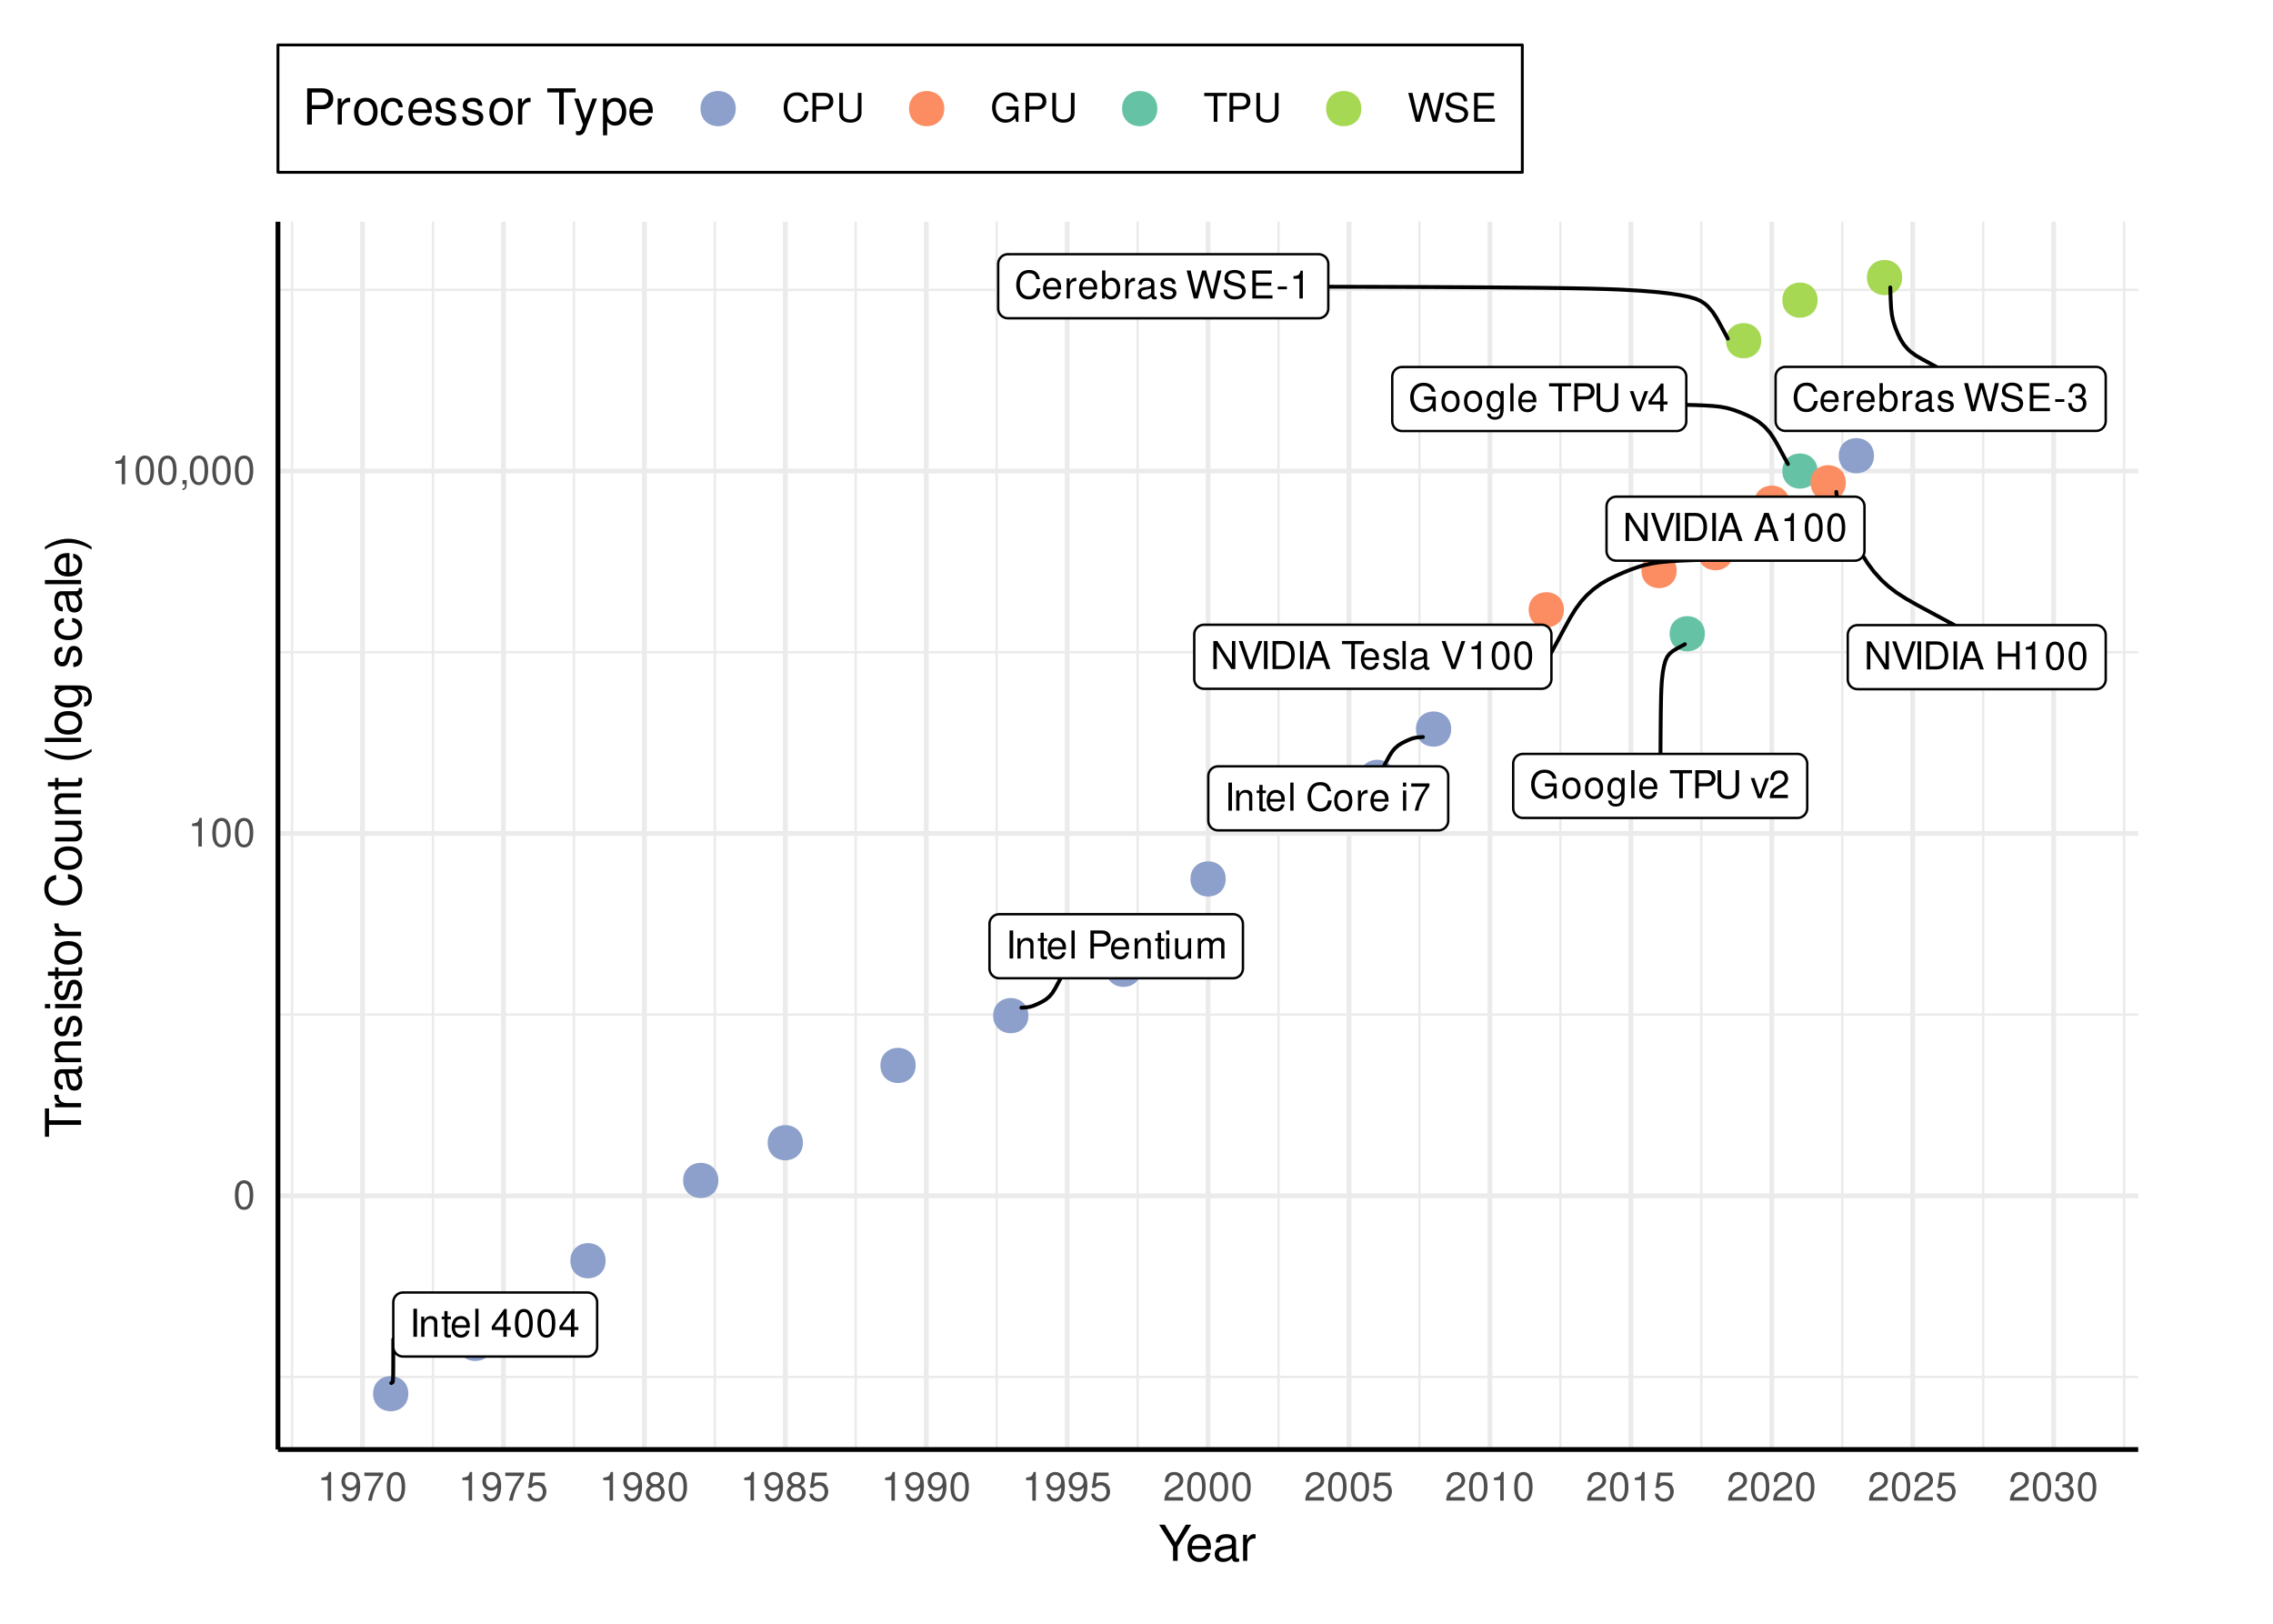<?xml version="1.0" encoding="UTF-8"?>
<svg xmlns="http://www.w3.org/2000/svg" xmlns:xlink="http://www.w3.org/1999/xlink" width="504" height="360" viewBox="0 0 504 360">
<defs>
<g>
<g id="glyph-0-0">
<path d="M 1.656 -6.219 L 0.859 -6.219 L 0.859 0 L 1.656 0 Z M 1.656 -6.219 "/>
</g>
<g id="glyph-0-1">
<path d="M 0.594 -4.469 L 0.594 0 L 1.312 0 L 1.312 -2.469 C 1.312 -3.375 1.797 -3.969 2.531 -3.969 C 3.094 -3.969 3.453 -3.641 3.453 -3.094 L 3.453 0 L 4.156 0 L 4.156 -3.375 C 4.156 -4.125 3.594 -4.594 2.734 -4.594 C 2.078 -4.594 1.641 -4.344 1.25 -3.719 L 1.25 -4.469 Z M 0.594 -4.469 "/>
</g>
<g id="glyph-0-2">
<path d="M 2.172 -4.469 L 1.438 -4.469 L 1.438 -5.703 L 0.719 -5.703 L 0.719 -4.469 L 0.125 -4.469 L 0.125 -3.891 L 0.719 -3.891 L 0.719 -0.516 C 0.719 -0.047 1.031 0.203 1.594 0.203 C 1.781 0.203 1.922 0.172 2.172 0.141 L 2.172 -0.453 C 2.062 -0.438 1.969 -0.422 1.828 -0.422 C 1.516 -0.422 1.438 -0.516 1.438 -0.828 L 1.438 -3.891 L 2.172 -3.891 Z M 2.172 -4.469 "/>
</g>
<g id="glyph-0-3">
<path d="M 4.375 -2 C 4.375 -2.672 4.328 -3.094 4.203 -3.422 C 3.906 -4.156 3.219 -4.594 2.391 -4.594 C 1.141 -4.594 0.344 -3.656 0.344 -2.172 C 0.344 -0.703 1.109 0.203 2.375 0.203 C 3.391 0.203 4.109 -0.391 4.281 -1.359 L 3.562 -1.359 C 3.375 -0.766 2.969 -0.453 2.391 -0.453 C 1.938 -0.453 1.562 -0.672 1.328 -1.047 C 1.156 -1.297 1.094 -1.547 1.078 -2 Z M 1.094 -2.578 C 1.156 -3.406 1.656 -3.938 2.375 -3.938 C 3.109 -3.938 3.609 -3.375 3.609 -2.578 Z M 1.094 -2.578 "/>
</g>
<g id="glyph-0-4">
<path d="M 1.297 -6.219 L 0.578 -6.219 L 0.578 0 L 1.297 0 Z M 1.297 -6.219 "/>
</g>
<g id="glyph-0-5">
</g>
<g id="glyph-0-6">
<path d="M 2.797 -1.5 L 2.797 0 L 3.547 0 L 3.547 -1.5 L 4.438 -1.5 L 4.438 -2.172 L 3.547 -2.172 L 3.547 -6.172 L 2.984 -6.172 L 0.234 -2.281 L 0.234 -1.5 Z M 2.797 -2.172 L 0.891 -2.172 L 2.797 -4.891 Z M 2.797 -2.172 "/>
</g>
<g id="glyph-0-7">
<path d="M 2.344 -6.172 C 1.781 -6.172 1.266 -5.906 0.953 -5.5 C 0.562 -4.953 0.359 -4.125 0.359 -2.984 C 0.359 -0.906 1.047 0.203 2.344 0.203 C 3.625 0.203 4.328 -0.906 4.328 -2.938 C 4.328 -4.125 4.141 -4.938 3.734 -5.5 C 3.422 -5.922 2.922 -6.172 2.344 -6.172 Z M 2.344 -5.5 C 3.156 -5.5 3.562 -4.672 3.562 -3 C 3.562 -1.25 3.172 -0.422 2.328 -0.422 C 1.531 -0.422 1.141 -1.281 1.141 -2.984 C 1.141 -4.672 1.531 -5.5 2.344 -5.5 Z M 2.344 -5.5 "/>
</g>
<g id="glyph-0-8">
<path d="M 1.562 -2.641 L 3.531 -2.641 C 4.016 -2.641 4.391 -2.781 4.719 -3.078 C 5.109 -3.422 5.266 -3.828 5.266 -4.391 C 5.266 -5.562 4.578 -6.219 3.344 -6.219 L 0.781 -6.219 L 0.781 0 L 1.562 0 Z M 1.562 -3.328 L 1.562 -5.516 L 3.219 -5.516 C 3.984 -5.516 4.438 -5.109 4.438 -4.422 C 4.438 -3.75 3.984 -3.328 3.219 -3.328 Z M 1.562 -3.328 "/>
</g>
<g id="glyph-0-9">
<path d="M 1.281 -4.469 L 0.578 -4.469 L 0.578 0 L 1.281 0 Z M 1.281 -6.219 L 0.562 -6.219 L 0.562 -5.328 L 1.281 -5.328 Z M 1.281 -6.219 "/>
</g>
<g id="glyph-0-10">
<path d="M 4.109 0 L 4.109 -4.469 L 3.406 -4.469 L 3.406 -1.938 C 3.406 -1.031 2.922 -0.422 2.188 -0.422 C 1.625 -0.422 1.266 -0.766 1.266 -1.312 L 1.266 -4.469 L 0.547 -4.469 L 0.547 -1.031 C 0.547 -0.281 1.109 0.203 1.984 0.203 C 2.641 0.203 3.047 -0.031 3.469 -0.625 L 3.469 0 Z M 4.109 0 "/>
</g>
<g id="glyph-0-11">
<path d="M 0.594 -4.469 L 0.594 0 L 1.312 0 L 1.312 -2.812 C 1.312 -3.453 1.781 -3.969 2.359 -3.969 C 2.891 -3.969 3.188 -3.656 3.188 -3.078 L 3.188 0 L 3.906 0 L 3.906 -2.812 C 3.906 -3.453 4.375 -3.969 4.953 -3.969 C 5.484 -3.969 5.781 -3.641 5.781 -3.078 L 5.781 0 L 6.5 0 L 6.5 -3.359 C 6.5 -4.156 6.047 -4.594 5.203 -4.594 C 4.609 -4.594 4.25 -4.422 3.828 -3.922 C 3.562 -4.391 3.203 -4.594 2.625 -4.594 C 2.031 -4.594 1.625 -4.375 1.25 -3.844 L 1.25 -4.469 Z M 0.594 -4.469 "/>
</g>
<g id="glyph-0-12">
<path d="M 5.641 -4.297 C 5.406 -5.656 4.609 -6.328 3.25 -6.328 C 2.422 -6.328 1.734 -6.062 1.281 -5.547 C 0.719 -4.938 0.406 -4.047 0.406 -3.031 C 0.406 -2.016 0.719 -1.141 1.312 -0.531 C 1.797 -0.031 2.406 0.203 3.219 0.203 C 4.734 0.203 5.594 -0.625 5.781 -2.266 L 4.953 -2.266 C 4.891 -1.844 4.797 -1.547 4.672 -1.312 C 4.422 -0.797 3.891 -0.5 3.219 -0.5 C 1.984 -0.5 1.203 -1.5 1.203 -3.047 C 1.203 -4.641 1.938 -5.625 3.156 -5.625 C 3.656 -5.625 4.125 -5.484 4.391 -5.234 C 4.609 -5.016 4.75 -4.766 4.844 -4.297 Z M 5.641 -4.297 "/>
</g>
<g id="glyph-0-13">
<path d="M 2.328 -4.594 C 1.062 -4.594 0.312 -3.703 0.312 -2.203 C 0.312 -0.688 1.062 0.203 2.328 0.203 C 3.594 0.203 4.344 -0.703 4.344 -2.172 C 4.344 -3.719 3.625 -4.594 2.328 -4.594 Z M 2.328 -3.938 C 3.125 -3.938 3.609 -3.281 3.609 -2.172 C 3.609 -1.125 3.109 -0.453 2.328 -0.453 C 1.531 -0.453 1.047 -1.125 1.047 -2.203 C 1.047 -3.281 1.531 -3.938 2.328 -3.938 Z M 2.328 -3.938 "/>
</g>
<g id="glyph-0-14">
<path d="M 0.594 -4.469 L 0.594 0 L 1.312 0 L 1.312 -2.328 C 1.312 -3.391 1.75 -3.875 2.734 -3.844 L 2.734 -4.578 C 2.625 -4.594 2.547 -4.594 2.469 -4.594 C 2 -4.594 1.656 -4.328 1.25 -3.656 L 1.25 -4.469 Z M 0.594 -4.469 "/>
</g>
<g id="glyph-0-15">
<path d="M 4.438 -6.047 L 0.391 -6.047 L 0.391 -5.312 L 3.656 -5.312 C 2.219 -3.25 1.625 -1.984 1.172 0 L 1.984 0 C 2.312 -1.938 3.078 -3.594 4.438 -5.422 Z M 4.438 -6.047 "/>
</g>
<g id="glyph-0-16">
<path d="M 6.047 -3.281 L 3.453 -3.281 L 3.453 -2.578 L 5.344 -2.578 L 5.344 -2.422 C 5.344 -1.312 4.531 -0.5 3.391 -0.5 C 2.766 -0.5 2.188 -0.734 1.828 -1.141 C 1.422 -1.578 1.172 -2.328 1.172 -3.094 C 1.172 -4.609 2.031 -5.625 3.359 -5.625 C 4.297 -5.625 4.984 -5.141 5.156 -4.328 L 5.969 -4.328 C 5.734 -5.594 4.781 -6.328 3.359 -6.328 C 2.609 -6.328 1.984 -6.125 1.5 -5.719 C 0.781 -5.125 0.375 -4.156 0.375 -3.047 C 0.375 -1.141 1.547 0.203 3.219 0.203 C 4.062 0.203 4.734 -0.125 5.344 -0.797 L 5.547 0.031 L 6.047 0.031 Z M 6.047 -3.281 "/>
</g>
<g id="glyph-0-17">
<path d="M 3.453 -4.469 L 3.453 -3.828 C 3.094 -4.359 2.703 -4.594 2.141 -4.594 C 1.047 -4.594 0.297 -3.594 0.297 -2.156 C 0.297 -1.406 0.484 -0.859 0.859 -0.406 C 1.188 -0.016 1.625 0.203 2.078 0.203 C 2.625 0.203 3 -0.047 3.375 -0.609 L 3.375 -0.375 C 3.375 0.812 3.047 1.266 2.156 1.266 C 1.547 1.266 1.234 1.031 1.172 0.516 L 0.438 0.516 C 0.516 1.344 1.172 1.859 2.141 1.859 C 2.797 1.859 3.344 1.641 3.641 1.281 C 3.969 0.875 4.109 0.312 4.109 -0.734 L 4.109 -4.469 Z M 2.203 -3.938 C 2.953 -3.938 3.375 -3.312 3.375 -2.172 C 3.375 -1.094 2.938 -0.453 2.203 -0.453 C 1.469 -0.453 1.047 -1.094 1.047 -2.203 C 1.047 -3.297 1.469 -3.938 2.203 -3.938 Z M 2.203 -3.938 "/>
</g>
<g id="glyph-0-18">
<path d="M 3.016 -5.516 L 5.062 -5.516 L 5.062 -6.219 L 0.172 -6.219 L 0.172 -5.516 L 2.234 -5.516 L 2.234 0 L 3.016 0 Z M 3.016 -5.516 "/>
</g>
<g id="glyph-0-19">
<path d="M 4.703 -6.219 L 4.703 -1.844 C 4.703 -1.016 4.109 -0.5 3.109 -0.5 C 2.641 -0.5 2.266 -0.609 1.969 -0.828 C 1.656 -1.062 1.516 -1.375 1.516 -1.844 L 1.516 -6.219 L 0.719 -6.219 L 0.719 -1.844 C 0.719 -0.594 1.625 0.203 3.109 0.203 C 4.562 0.203 5.5 -0.609 5.5 -1.844 L 5.5 -6.219 Z M 4.703 -6.219 "/>
</g>
<g id="glyph-0-20">
<path d="M 2.438 0 L 4.141 -4.469 L 3.344 -4.469 L 2.078 -0.844 L 0.891 -4.469 L 0.078 -4.469 L 1.656 0 Z M 2.438 0 "/>
</g>
<g id="glyph-0-21">
<path d="M 4.312 -0.75 L 1.141 -0.75 C 1.219 -1.25 1.484 -1.578 2.234 -2.031 L 3.078 -2.516 C 3.922 -2.984 4.359 -3.609 4.359 -4.375 C 4.359 -4.875 4.156 -5.359 3.797 -5.688 C 3.438 -6.016 3 -6.172 2.422 -6.172 C 1.656 -6.172 1.078 -5.891 0.75 -5.359 C 0.531 -5.047 0.438 -4.656 0.422 -4.031 L 1.172 -4.031 C 1.203 -4.453 1.25 -4.703 1.359 -4.906 C 1.547 -5.281 1.938 -5.516 2.391 -5.516 C 3.078 -5.516 3.594 -5.016 3.594 -4.344 C 3.594 -3.859 3.312 -3.422 2.766 -3.125 L 1.984 -2.656 C 0.719 -1.938 0.359 -1.359 0.297 -0.016 L 4.312 -0.016 Z M 4.312 -0.75 "/>
</g>
<g id="glyph-0-22">
<path d="M 5.516 -6.219 L 4.766 -6.219 L 4.766 -1.141 L 1.516 -6.219 L 0.641 -6.219 L 0.641 0 L 1.406 0 L 1.406 -5.047 L 4.609 0 L 5.516 0 Z M 5.516 -6.219 "/>
</g>
<g id="glyph-0-23">
<path d="M 3.344 0 L 5.5 -6.219 L 4.656 -6.219 L 2.938 -0.953 L 1.109 -6.219 L 0.25 -6.219 L 2.484 0 Z M 3.344 0 "/>
</g>
<g id="glyph-0-24">
<path d="M 0.766 0 L 3.156 0 C 4.719 0 5.688 -1.172 5.688 -3.109 C 5.688 -5.047 4.734 -6.219 3.156 -6.219 L 0.766 -6.219 Z M 1.547 -0.703 L 1.547 -5.516 L 3.016 -5.516 C 4.25 -5.516 4.891 -4.688 4.891 -3.109 C 4.891 -1.531 4.25 -0.703 3.016 -0.703 Z M 1.547 -0.703 "/>
</g>
<g id="glyph-0-25">
<path d="M 4.047 -1.875 L 4.688 0 L 5.578 0 L 3.391 -6.219 L 2.359 -6.219 L 0.141 0 L 0.984 0 L 1.641 -1.875 Z M 3.828 -2.531 L 1.844 -2.531 L 2.859 -5.359 Z M 3.828 -2.531 "/>
</g>
<g id="glyph-0-26">
<path d="M 3.734 -3.219 C 3.734 -4.109 3.141 -4.594 2.109 -4.594 C 1.078 -4.594 0.406 -4.062 0.406 -3.234 C 0.406 -2.531 0.766 -2.203 1.812 -1.938 L 2.484 -1.781 C 2.984 -1.656 3.172 -1.484 3.172 -1.172 C 3.172 -0.75 2.75 -0.453 2.141 -0.453 C 1.75 -0.453 1.422 -0.578 1.25 -0.766 C 1.141 -0.891 1.078 -1.016 1.047 -1.328 L 0.297 -1.328 C 0.328 -0.297 0.906 0.203 2.078 0.203 C 3.203 0.203 3.922 -0.359 3.922 -1.219 C 3.922 -1.891 3.547 -2.25 2.656 -2.469 L 1.969 -2.625 C 1.391 -2.766 1.141 -2.953 1.141 -3.266 C 1.141 -3.688 1.516 -3.938 2.094 -3.938 C 2.656 -3.938 2.969 -3.688 2.984 -3.219 Z M 3.734 -3.219 "/>
</g>
<g id="glyph-0-27">
<path d="M 4.562 -0.422 C 4.484 -0.406 4.453 -0.406 4.406 -0.406 C 4.156 -0.406 4.031 -0.531 4.031 -0.75 L 4.031 -3.375 C 4.031 -4.172 3.453 -4.594 2.344 -4.594 C 1.688 -4.594 1.172 -4.406 0.859 -4.078 C 0.656 -3.844 0.578 -3.594 0.547 -3.141 L 1.266 -3.141 C 1.328 -3.688 1.656 -3.938 2.328 -3.938 C 2.969 -3.938 3.312 -3.703 3.312 -3.281 L 3.312 -3.094 C 3.312 -2.781 3.156 -2.672 2.578 -2.594 C 1.562 -2.469 1.422 -2.438 1.141 -2.328 C 0.625 -2.094 0.359 -1.703 0.359 -1.125 C 0.359 -0.312 0.922 0.203 1.828 0.203 C 2.391 0.203 2.844 0 3.344 -0.453 C 3.391 0 3.625 0.203 4.078 0.203 C 4.234 0.203 4.328 0.172 4.562 0.125 Z M 3.312 -1.406 C 3.312 -1.172 3.25 -1.031 3.031 -0.828 C 2.75 -0.562 2.391 -0.422 1.984 -0.422 C 1.422 -0.422 1.094 -0.688 1.094 -1.141 C 1.094 -1.609 1.406 -1.844 2.172 -1.969 C 2.938 -2.062 3.078 -2.094 3.312 -2.203 Z M 3.312 -1.406 "/>
</g>
<g id="glyph-0-28">
<path d="M 2.203 -4.391 L 2.203 0 L 2.953 0 L 2.953 -6.172 L 2.469 -6.172 C 2.203 -5.219 2.031 -5.094 0.875 -4.938 L 0.875 -4.391 Z M 2.203 -4.391 "/>
</g>
<g id="glyph-0-29">
<path d="M 0.453 -6.219 L 0.453 0 L 1.094 0 L 1.094 -0.578 C 1.438 -0.047 1.891 0.203 2.516 0.203 C 3.688 0.203 4.469 -0.766 4.469 -2.25 C 4.469 -3.703 3.734 -4.594 2.547 -4.594 C 1.938 -4.594 1.5 -4.375 1.172 -3.859 L 1.172 -6.219 Z M 2.422 -3.938 C 3.203 -3.938 3.719 -3.234 3.719 -2.172 C 3.719 -1.156 3.188 -0.469 2.422 -0.469 C 1.656 -0.469 1.172 -1.156 1.172 -2.203 C 1.172 -3.25 1.656 -3.938 2.422 -3.938 Z M 2.422 -3.938 "/>
</g>
<g id="glyph-0-30">
<path d="M 6.344 0 L 7.922 -6.219 L 7.031 -6.219 L 5.891 -1.172 L 4.484 -6.219 L 3.625 -6.219 L 2.25 -1.172 L 1.078 -6.219 L 0.188 -6.219 L 1.781 0 L 2.656 0 L 4.047 -5.109 L 5.484 0 Z M 6.344 0 "/>
</g>
<g id="glyph-0-31">
<path d="M 5.078 -4.391 C 5.078 -4.812 5.062 -4.938 4.922 -5.234 C 4.578 -5.953 3.859 -6.328 2.812 -6.328 C 1.438 -6.328 0.594 -5.625 0.594 -4.5 C 0.594 -3.734 1 -3.266 1.812 -3.047 L 3.359 -2.641 C 4.156 -2.438 4.5 -2.109 4.5 -1.625 C 4.5 -1.297 4.328 -0.953 4.062 -0.766 C 3.812 -0.594 3.422 -0.5 2.922 -0.5 C 2.234 -0.5 1.781 -0.672 1.484 -1.031 C 1.25 -1.297 1.156 -1.594 1.156 -1.984 L 0.406 -1.984 C 0.422 -1.406 0.531 -1.031 0.781 -0.688 C 1.203 -0.109 1.922 0.203 2.859 0.203 C 3.609 0.203 4.219 0.031 4.609 -0.281 C 5.031 -0.609 5.297 -1.172 5.297 -1.703 C 5.297 -2.469 4.812 -3.031 3.969 -3.266 L 2.422 -3.688 C 1.656 -3.891 1.391 -4.125 1.391 -4.609 C 1.391 -5.234 1.938 -5.656 2.781 -5.656 C 3.766 -5.656 4.328 -5.219 4.328 -4.391 Z M 5.078 -4.391 "/>
</g>
<g id="glyph-0-32">
<path d="M 1.562 -2.828 L 4.953 -2.828 L 4.953 -3.531 L 1.562 -3.531 L 1.562 -5.516 L 5.078 -5.516 L 5.078 -6.219 L 0.766 -6.219 L 0.766 0 L 5.234 0 L 5.234 -0.703 L 1.562 -0.703 Z M 1.562 -2.828 "/>
</g>
<g id="glyph-0-33">
<path d="M 2.422 -2.656 L 0.391 -2.656 L 0.391 -2.047 L 2.422 -2.047 Z M 2.422 -2.656 "/>
</g>
<g id="glyph-0-34">
<path d="M 4.703 -2.828 L 4.703 0 L 5.5 0 L 5.5 -6.219 L 4.703 -6.219 L 4.703 -3.531 L 1.5 -3.531 L 1.5 -6.219 L 0.703 -6.219 L 0.703 0 L 1.5 0 L 1.5 -2.828 Z M 4.703 -2.828 "/>
</g>
<g id="glyph-0-35">
<path d="M 1.891 -2.844 L 2.297 -2.844 C 3.109 -2.844 3.547 -2.453 3.547 -1.719 C 3.547 -0.938 3.078 -0.469 2.297 -0.469 C 1.469 -0.469 1.078 -0.891 1.031 -1.797 L 0.266 -1.797 C 0.312 -1.297 0.391 -0.969 0.531 -0.703 C 0.859 -0.109 1.438 0.203 2.266 0.203 C 3.516 0.203 4.312 -0.547 4.312 -1.719 C 4.312 -2.516 4.016 -2.938 3.297 -3.188 C 3.859 -3.422 4.141 -3.844 4.141 -4.469 C 4.141 -5.531 3.453 -6.172 2.297 -6.172 C 1.078 -6.172 0.422 -5.484 0.406 -4.188 L 1.156 -4.188 C 1.156 -4.562 1.188 -4.766 1.281 -4.953 C 1.453 -5.312 1.828 -5.516 2.297 -5.516 C 2.969 -5.516 3.375 -5.109 3.375 -4.438 C 3.375 -4.016 3.219 -3.75 2.891 -3.594 C 2.672 -3.516 2.406 -3.484 1.891 -3.469 Z M 1.891 -2.844 "/>
</g>
<g id="glyph-1-0">
<path d="M 2.422 -6.359 C 1.844 -6.359 1.312 -6.094 0.984 -5.672 C 0.578 -5.109 0.375 -4.25 0.375 -3.078 C 0.375 -0.938 1.078 0.203 2.422 0.203 C 3.734 0.203 4.453 -0.938 4.453 -3.031 C 4.453 -4.25 4.266 -5.078 3.859 -5.672 C 3.531 -6.109 3.016 -6.359 2.422 -6.359 Z M 2.422 -5.672 C 3.25 -5.672 3.672 -4.828 3.672 -3.094 C 3.672 -1.281 3.266 -0.438 2.406 -0.438 C 1.578 -0.438 1.172 -1.312 1.172 -3.062 C 1.172 -4.828 1.578 -5.672 2.422 -5.672 Z M 2.422 -5.672 "/>
</g>
<g id="glyph-1-1">
<path d="M 2.281 -4.531 L 2.281 0 L 3.047 0 L 3.047 -6.359 L 2.547 -6.359 C 2.266 -5.391 2.094 -5.25 0.891 -5.094 L 0.891 -4.531 Z M 2.281 -4.531 "/>
</g>
<g id="glyph-1-2">
<path d="M 0.766 -0.922 L 0.766 0 L 1.297 0 L 1.297 0.156 C 1.297 0.766 1.172 0.938 0.766 0.953 L 0.766 1.297 C 1.344 1.312 1.688 0.891 1.688 0.141 L 1.688 -0.922 Z M 0.766 -0.922 "/>
</g>
<g id="glyph-1-3">
<path d="M 0.469 -1.453 C 0.609 -0.406 1.281 0.203 2.234 0.203 C 2.922 0.203 3.547 -0.125 3.922 -0.703 C 4.297 -1.328 4.484 -2.109 4.484 -3.25 C 4.484 -4.328 4.312 -5 3.953 -5.562 C 3.609 -6.094 3.062 -6.359 2.375 -6.359 C 1.188 -6.359 0.328 -5.469 0.328 -4.234 C 0.328 -3.062 1.125 -2.25 2.25 -2.25 C 2.844 -2.25 3.281 -2.453 3.672 -2.938 C 3.672 -1.359 3.172 -0.484 2.281 -0.484 C 1.734 -0.484 1.359 -0.828 1.234 -1.453 Z M 2.359 -5.688 C 3.094 -5.688 3.641 -5.078 3.641 -4.25 C 3.641 -3.469 3.109 -2.922 2.344 -2.922 C 1.594 -2.922 1.125 -3.453 1.125 -4.297 C 1.125 -5.109 1.641 -5.688 2.359 -5.688 Z M 2.359 -5.688 "/>
</g>
<g id="glyph-1-4">
<path d="M 4.578 -6.234 L 0.406 -6.234 L 0.406 -5.469 L 3.781 -5.469 C 2.281 -3.359 1.688 -2.047 1.219 0 L 2.047 0 C 2.391 -2 3.172 -3.719 4.578 -5.594 Z M 4.578 -6.234 "/>
</g>
<g id="glyph-1-5">
<path d="M 4.188 -6.234 L 0.969 -6.234 L 0.5 -2.844 L 1.219 -2.844 C 1.578 -3.266 1.875 -3.422 2.359 -3.422 C 3.203 -3.422 3.719 -2.844 3.719 -1.922 C 3.719 -1.031 3.203 -0.484 2.359 -0.484 C 1.688 -0.484 1.266 -0.828 1.078 -1.531 L 0.312 -1.531 C 0.406 -1.016 0.5 -0.781 0.688 -0.547 C 1.031 -0.078 1.672 0.203 2.375 0.203 C 3.641 0.203 4.516 -0.719 4.516 -2.031 C 4.516 -3.266 3.688 -4.109 2.5 -4.109 C 2.062 -4.109 1.703 -4 1.344 -3.734 L 1.594 -5.469 L 4.188 -5.469 Z M 4.188 -6.234 "/>
</g>
<g id="glyph-1-6">
<path d="M 3.438 -3.359 C 4.094 -3.75 4.297 -4.062 4.297 -4.656 C 4.297 -5.672 3.531 -6.359 2.422 -6.359 C 1.312 -6.359 0.547 -5.672 0.547 -4.672 C 0.547 -4.062 0.75 -3.75 1.391 -3.359 C 0.672 -2.984 0.328 -2.469 0.328 -1.766 C 0.328 -0.609 1.172 0.203 2.422 0.203 C 3.656 0.203 4.516 -0.609 4.516 -1.766 C 4.516 -2.469 4.156 -2.984 3.438 -3.359 Z M 2.422 -5.672 C 3.078 -5.672 3.5 -5.281 3.5 -4.641 C 3.5 -4.047 3.062 -3.656 2.422 -3.656 C 1.766 -3.656 1.344 -4.047 1.344 -4.656 C 1.344 -5.281 1.766 -5.672 2.422 -5.672 Z M 2.422 -3 C 3.188 -3 3.719 -2.484 3.719 -1.75 C 3.719 -0.984 3.203 -0.484 2.406 -0.484 C 1.641 -0.484 1.125 -1 1.125 -1.734 C 1.125 -2.5 1.641 -3 2.422 -3 Z M 2.422 -3 "/>
</g>
<g id="glyph-1-7">
<path d="M 4.453 -0.766 L 1.172 -0.766 C 1.25 -1.297 1.531 -1.625 2.297 -2.094 L 3.172 -2.594 C 4.047 -3.062 4.5 -3.719 4.5 -4.5 C 4.5 -5.031 4.281 -5.531 3.922 -5.875 C 3.547 -6.203 3.094 -6.359 2.5 -6.359 C 1.703 -6.359 1.125 -6.078 0.781 -5.531 C 0.547 -5.203 0.453 -4.797 0.438 -4.156 L 1.219 -4.156 C 1.234 -4.594 1.297 -4.844 1.406 -5.062 C 1.594 -5.438 2 -5.688 2.469 -5.688 C 3.172 -5.688 3.703 -5.172 3.703 -4.484 C 3.703 -3.969 3.406 -3.531 2.859 -3.219 L 2.047 -2.75 C 0.75 -2 0.375 -1.406 0.297 -0.016 L 4.453 -0.016 Z M 4.453 -0.766 "/>
</g>
<g id="glyph-1-8">
<path d="M 1.938 -2.922 L 2.359 -2.922 C 3.203 -2.922 3.656 -2.531 3.656 -1.766 C 3.656 -0.969 3.172 -0.484 2.375 -0.484 C 1.516 -0.484 1.109 -0.922 1.062 -1.844 L 0.281 -1.844 C 0.312 -1.344 0.406 -1 0.547 -0.719 C 0.875 -0.109 1.484 0.203 2.344 0.203 C 3.625 0.203 4.453 -0.578 4.453 -1.781 C 4.453 -2.594 4.141 -3.031 3.391 -3.297 C 3.969 -3.531 4.266 -3.969 4.266 -4.609 C 4.266 -5.703 3.547 -6.359 2.359 -6.359 C 1.109 -6.359 0.438 -5.656 0.406 -4.312 L 1.188 -4.312 C 1.203 -4.703 1.234 -4.922 1.328 -5.109 C 1.5 -5.469 1.891 -5.688 2.375 -5.688 C 3.062 -5.688 3.469 -5.266 3.469 -4.578 C 3.469 -4.141 3.312 -3.859 2.969 -3.719 C 2.766 -3.625 2.484 -3.594 1.938 -3.578 Z M 1.938 -2.922 "/>
</g>
<g id="glyph-1-9">
<path d="M 5.828 -4.422 C 5.562 -5.828 4.766 -6.516 3.359 -6.516 C 2.484 -6.516 1.797 -6.25 1.312 -5.719 C 0.734 -5.078 0.422 -4.172 0.422 -3.125 C 0.422 -2.078 0.75 -1.172 1.344 -0.547 C 1.844 -0.031 2.484 0.203 3.312 0.203 C 4.875 0.203 5.766 -0.641 5.953 -2.344 L 5.109 -2.344 C 5.047 -1.906 4.953 -1.594 4.828 -1.344 C 4.562 -0.812 4.016 -0.516 3.328 -0.516 C 2.047 -0.516 1.234 -1.547 1.234 -3.141 C 1.234 -4.781 2 -5.797 3.25 -5.797 C 3.781 -5.797 4.25 -5.641 4.516 -5.391 C 4.766 -5.172 4.891 -4.906 4.984 -4.422 Z M 5.828 -4.422 "/>
</g>
<g id="glyph-1-10">
<path d="M 1.625 -2.719 L 3.641 -2.719 C 4.141 -2.719 4.531 -2.875 4.875 -3.172 C 5.266 -3.531 5.422 -3.938 5.422 -4.531 C 5.422 -5.734 4.719 -6.406 3.453 -6.406 L 0.797 -6.406 L 0.797 0 L 1.625 0 Z M 1.625 -3.438 L 1.625 -5.688 L 3.328 -5.688 C 4.109 -5.688 4.578 -5.266 4.578 -4.562 C 4.578 -3.859 4.109 -3.438 3.328 -3.438 Z M 1.625 -3.438 "/>
</g>
<g id="glyph-1-11">
<path d="M 4.859 -6.406 L 4.859 -1.906 C 4.859 -1.047 4.234 -0.516 3.203 -0.516 C 2.734 -0.516 2.344 -0.641 2.031 -0.859 C 1.719 -1.094 1.562 -1.422 1.562 -1.906 L 1.562 -6.406 L 0.75 -6.406 L 0.75 -1.906 C 0.75 -0.609 1.688 0.203 3.203 0.203 C 4.703 0.203 5.672 -0.625 5.672 -1.906 L 5.672 -6.406 Z M 4.859 -6.406 "/>
</g>
<g id="glyph-1-12">
<path d="M 6.234 -3.391 L 3.562 -3.391 L 3.562 -2.672 L 5.516 -2.672 L 5.516 -2.484 C 5.516 -1.344 4.672 -0.516 3.5 -0.516 C 2.844 -0.516 2.266 -0.75 1.875 -1.172 C 1.453 -1.625 1.203 -2.391 1.203 -3.188 C 1.203 -4.766 2.109 -5.797 3.453 -5.797 C 4.438 -5.797 5.141 -5.297 5.312 -4.469 L 6.156 -4.469 C 5.922 -5.766 4.938 -6.516 3.469 -6.516 C 2.688 -6.516 2.047 -6.312 1.547 -5.906 C 0.797 -5.281 0.391 -4.297 0.391 -3.141 C 0.391 -1.172 1.594 0.203 3.328 0.203 C 4.203 0.203 4.875 -0.125 5.516 -0.812 L 5.719 0.031 L 6.234 0.031 Z M 6.234 -3.391 "/>
</g>
<g id="glyph-1-13">
<path d="M 3.109 -5.688 L 5.219 -5.688 L 5.219 -6.406 L 0.188 -6.406 L 0.188 -5.688 L 2.297 -5.688 L 2.297 0 L 3.109 0 Z M 3.109 -5.688 "/>
</g>
<g id="glyph-1-14">
<path d="M 6.547 0 L 8.172 -6.406 L 7.25 -6.406 L 6.078 -1.203 L 4.625 -6.406 L 3.734 -6.406 L 2.312 -1.203 L 1.109 -6.406 L 0.188 -6.406 L 1.844 0 L 2.734 0 L 4.172 -5.266 L 5.641 0 Z M 6.547 0 "/>
</g>
<g id="glyph-1-15">
<path d="M 5.25 -4.531 C 5.25 -4.969 5.219 -5.094 5.078 -5.391 C 4.719 -6.125 3.969 -6.516 2.891 -6.516 C 1.484 -6.516 0.609 -5.797 0.609 -4.641 C 0.609 -3.859 1.031 -3.359 1.875 -3.141 L 3.469 -2.719 C 4.281 -2.5 4.641 -2.188 4.641 -1.688 C 4.641 -1.344 4.453 -0.984 4.188 -0.797 C 3.938 -0.609 3.531 -0.516 3.016 -0.516 C 2.312 -0.516 1.844 -0.688 1.531 -1.062 C 1.297 -1.344 1.188 -1.641 1.203 -2.047 L 0.422 -2.047 C 0.438 -1.453 0.547 -1.062 0.797 -0.719 C 1.234 -0.109 1.984 0.203 2.953 0.203 C 3.719 0.203 4.344 0.031 4.766 -0.297 C 5.188 -0.641 5.469 -1.203 5.469 -1.766 C 5.469 -2.547 4.969 -3.125 4.094 -3.375 L 2.484 -3.797 C 1.719 -4.016 1.438 -4.25 1.438 -4.75 C 1.438 -5.406 2 -5.828 2.875 -5.828 C 3.891 -5.828 4.453 -5.375 4.469 -4.531 Z M 5.25 -4.531 "/>
</g>
<g id="glyph-1-16">
<path d="M 1.609 -2.922 L 5.109 -2.922 L 5.109 -3.641 L 1.609 -3.641 L 1.609 -5.688 L 5.234 -5.688 L 5.234 -6.406 L 0.797 -6.406 L 0.797 0 L 5.391 0 L 5.391 -0.719 L 1.609 -0.719 Z M 1.609 -2.922 "/>
</g>
<g id="glyph-2-0">
<path d="M 4.25 -3.141 L 7.266 -8.016 L 6.047 -8.016 L 3.766 -4.109 L 1.406 -8.016 L 0.141 -8.016 L 3.234 -3.141 L 3.234 0 L 4.25 0 Z M 4.25 -3.141 "/>
</g>
<g id="glyph-2-1">
<path d="M 5.641 -2.578 C 5.641 -3.453 5.578 -3.984 5.406 -4.406 C 5.031 -5.359 4.156 -5.922 3.078 -5.922 C 1.469 -5.922 0.438 -4.703 0.438 -2.812 C 0.438 -0.906 1.438 0.25 3.062 0.25 C 4.375 0.25 5.297 -0.5 5.516 -1.75 L 4.594 -1.75 C 4.344 -0.984 3.828 -0.594 3.094 -0.594 C 2.516 -0.594 2.016 -0.859 1.703 -1.344 C 1.484 -1.672 1.406 -2 1.391 -2.578 Z M 1.422 -3.328 C 1.5 -4.391 2.141 -5.078 3.062 -5.078 C 4 -5.078 4.656 -4.359 4.656 -3.328 Z M 1.422 -3.328 "/>
</g>
<g id="glyph-2-2">
<path d="M 5.891 -0.531 C 5.781 -0.516 5.734 -0.516 5.688 -0.516 C 5.375 -0.516 5.188 -0.688 5.188 -0.969 L 5.188 -4.359 C 5.188 -5.375 4.438 -5.922 3.031 -5.922 C 2.172 -5.922 1.5 -5.688 1.109 -5.266 C 0.844 -4.969 0.734 -4.625 0.719 -4.062 L 1.641 -4.062 C 1.719 -4.766 2.141 -5.078 2.984 -5.078 C 3.828 -5.078 4.281 -4.781 4.281 -4.219 L 4.281 -3.984 C 4.266 -3.594 4.062 -3.438 3.328 -3.344 C 2.031 -3.172 1.828 -3.141 1.469 -2.984 C 0.797 -2.703 0.469 -2.203 0.469 -1.453 C 0.469 -0.406 1.188 0.25 2.359 0.25 C 3.078 0.25 3.656 0 4.312 -0.594 C 4.375 0 4.656 0.25 5.266 0.25 C 5.453 0.25 5.578 0.234 5.891 0.156 Z M 4.281 -1.812 C 4.281 -1.5 4.188 -1.312 3.922 -1.062 C 3.547 -0.719 3.094 -0.547 2.547 -0.547 C 1.844 -0.547 1.422 -0.891 1.422 -1.469 C 1.422 -2.078 1.812 -2.391 2.812 -2.531 C 3.781 -2.656 3.969 -2.703 4.281 -2.844 Z M 4.281 -1.812 "/>
</g>
<g id="glyph-2-3">
<path d="M 0.766 -5.766 L 0.766 0 L 1.688 0 L 1.688 -2.984 C 1.688 -4.375 2.266 -5 3.531 -4.969 L 3.531 -5.891 C 3.375 -5.922 3.281 -5.922 3.172 -5.922 C 2.578 -5.922 2.141 -5.578 1.609 -4.719 L 1.609 -5.766 Z M 0.766 -5.766 "/>
</g>
<g id="glyph-2-4">
<path d="M 2.031 -3.406 L 4.547 -3.406 C 5.172 -3.406 5.672 -3.594 6.094 -3.969 C 6.578 -4.406 6.781 -4.922 6.781 -5.672 C 6.781 -7.172 5.891 -8.016 4.312 -8.016 L 1 -8.016 L 1 0 L 2.031 0 Z M 2.031 -4.297 L 2.031 -7.109 L 4.156 -7.109 C 5.141 -7.109 5.719 -6.594 5.719 -5.703 C 5.719 -4.828 5.141 -4.297 4.156 -4.297 Z M 2.031 -4.297 "/>
</g>
<g id="glyph-2-5">
<path d="M 2.984 -5.922 C 1.359 -5.922 0.391 -4.781 0.391 -2.844 C 0.391 -0.891 1.359 0.25 3 0.25 C 4.625 0.25 5.609 -0.906 5.609 -2.797 C 5.609 -4.797 4.656 -5.922 2.984 -5.922 Z M 3 -5.078 C 4.031 -5.078 4.656 -4.234 4.656 -2.812 C 4.656 -1.438 4.016 -0.594 3 -0.594 C 1.984 -0.594 1.359 -1.438 1.359 -2.844 C 1.359 -4.234 1.984 -5.078 3 -5.078 Z M 3 -5.078 "/>
</g>
<g id="glyph-2-6">
<path d="M 5.188 -3.828 C 5.141 -4.391 5.016 -4.75 4.797 -5.078 C 4.406 -5.609 3.703 -5.922 2.906 -5.922 C 1.344 -5.922 0.344 -4.703 0.344 -2.781 C 0.344 -0.922 1.328 0.25 2.891 0.25 C 4.266 0.25 5.141 -0.578 5.25 -1.984 L 4.328 -1.984 C 4.172 -1.062 3.703 -0.594 2.922 -0.594 C 1.906 -0.594 1.297 -1.422 1.297 -2.781 C 1.297 -4.219 1.891 -5.078 2.891 -5.078 C 3.656 -5.078 4.141 -4.625 4.25 -3.828 Z M 5.188 -3.828 "/>
</g>
<g id="glyph-2-7">
<path d="M 4.812 -4.156 C 4.812 -5.297 4.062 -5.922 2.734 -5.922 C 1.391 -5.922 0.516 -5.234 0.516 -4.172 C 0.516 -3.266 0.984 -2.844 2.344 -2.516 L 3.203 -2.297 C 3.844 -2.141 4.094 -1.906 4.094 -1.5 C 4.094 -0.953 3.547 -0.594 2.75 -0.594 C 2.25 -0.594 1.844 -0.734 1.609 -0.984 C 1.469 -1.141 1.391 -1.312 1.344 -1.719 L 0.375 -1.719 C 0.422 -0.391 1.172 0.25 2.672 0.25 C 4.125 0.25 5.047 -0.469 5.047 -1.578 C 5.047 -2.438 4.562 -2.906 3.422 -3.172 L 2.547 -3.391 C 1.797 -3.562 1.469 -3.812 1.469 -4.219 C 1.469 -4.75 1.953 -5.078 2.688 -5.078 C 3.438 -5.078 3.828 -4.766 3.844 -4.156 Z M 4.812 -4.156 "/>
</g>
<g id="glyph-2-8">
</g>
<g id="glyph-2-9">
<path d="M 3.891 -7.109 L 6.516 -7.109 L 6.516 -8.016 L 0.234 -8.016 L 0.234 -7.109 L 2.875 -7.109 L 2.875 0 L 3.891 0 Z M 3.891 -7.109 "/>
</g>
<g id="glyph-2-10">
<path d="M 4.266 -5.766 L 2.672 -1.281 L 1.203 -5.766 L 0.219 -5.766 L 2.172 0.016 L 1.812 0.938 C 1.656 1.344 1.469 1.5 1.078 1.5 C 0.922 1.5 0.797 1.469 0.594 1.438 L 0.594 2.25 C 0.781 2.359 0.969 2.391 1.203 2.391 C 1.5 2.391 1.828 2.297 2.062 2.125 C 2.359 1.906 2.516 1.672 2.688 1.203 L 5.266 -5.766 Z M 4.266 -5.766 "/>
</g>
<g id="glyph-2-11">
<path d="M 0.594 2.391 L 1.516 2.391 L 1.516 -0.609 C 2 -0.016 2.547 0.25 3.281 0.25 C 4.781 0.25 5.75 -0.953 5.75 -2.781 C 5.75 -4.719 4.812 -5.922 3.281 -5.922 C 2.5 -5.922 1.875 -5.578 1.438 -4.891 L 1.438 -5.766 L 0.594 -5.766 Z M 3.125 -5.078 C 4.141 -5.078 4.797 -4.188 4.797 -2.812 C 4.797 -1.5 4.125 -0.609 3.125 -0.609 C 2.141 -0.609 1.516 -1.484 1.516 -2.844 C 1.516 -4.188 2.141 -5.078 3.125 -5.078 Z M 3.125 -5.078 "/>
</g>
<g id="glyph-3-0">
<path d="M -7.109 -3.891 L -7.109 -6.516 L -8.016 -6.516 L -8.016 -0.234 L -7.109 -0.234 L -7.109 -2.875 L 0 -2.875 L 0 -3.891 Z M -7.109 -3.891 "/>
</g>
<g id="glyph-3-1">
<path d="M -5.766 -0.766 L 0 -0.766 L 0 -1.688 L -2.984 -1.688 C -4.375 -1.688 -5 -2.266 -4.969 -3.531 L -5.891 -3.531 C -5.922 -3.375 -5.922 -3.281 -5.922 -3.172 C -5.922 -2.578 -5.578 -2.141 -4.719 -1.609 L -5.766 -1.609 Z M -5.766 -0.766 "/>
</g>
<g id="glyph-3-2">
<path d="M -0.531 -5.891 C -0.516 -5.781 -0.516 -5.734 -0.516 -5.688 C -0.516 -5.375 -0.688 -5.188 -0.969 -5.188 L -4.359 -5.188 C -5.375 -5.188 -5.922 -4.438 -5.922 -3.031 C -5.922 -2.172 -5.688 -1.5 -5.266 -1.109 C -4.969 -0.844 -4.625 -0.734 -4.062 -0.719 L -4.062 -1.641 C -4.766 -1.719 -5.078 -2.141 -5.078 -2.984 C -5.078 -3.828 -4.781 -4.281 -4.219 -4.281 L -3.984 -4.281 C -3.594 -4.266 -3.438 -4.062 -3.344 -3.328 C -3.172 -2.031 -3.141 -1.828 -2.984 -1.469 C -2.703 -0.797 -2.203 -0.469 -1.453 -0.469 C -0.406 -0.469 0.25 -1.188 0.25 -2.359 C 0.25 -3.078 0 -3.656 -0.594 -4.312 C 0 -4.375 0.25 -4.656 0.25 -5.266 C 0.25 -5.453 0.234 -5.578 0.156 -5.891 Z M -1.812 -4.281 C -1.5 -4.281 -1.312 -4.188 -1.062 -3.922 C -0.719 -3.547 -0.547 -3.094 -0.547 -2.547 C -0.547 -1.844 -0.891 -1.422 -1.469 -1.422 C -2.078 -1.422 -2.391 -1.812 -2.531 -2.812 C -2.656 -3.781 -2.703 -3.969 -2.844 -4.281 Z M -1.812 -4.281 "/>
</g>
<g id="glyph-3-3">
<path d="M -5.766 -0.766 L 0 -0.766 L 0 -1.688 L -3.172 -1.688 C -4.359 -1.688 -5.125 -2.312 -5.125 -3.25 C -5.125 -3.984 -4.688 -4.438 -4 -4.438 L 0 -4.438 L 0 -5.359 L -4.359 -5.359 C -5.312 -5.359 -5.922 -4.641 -5.922 -3.531 C -5.922 -2.672 -5.594 -2.125 -4.797 -1.609 L -5.766 -1.609 Z M -5.766 -0.766 "/>
</g>
<g id="glyph-3-4">
<path d="M -4.156 -4.812 C -5.297 -4.812 -5.922 -4.062 -5.922 -2.734 C -5.922 -1.391 -5.234 -0.516 -4.172 -0.516 C -3.266 -0.516 -2.844 -0.984 -2.516 -2.344 L -2.297 -3.203 C -2.141 -3.844 -1.906 -4.094 -1.5 -4.094 C -0.953 -4.094 -0.594 -3.547 -0.594 -2.75 C -0.594 -2.25 -0.734 -1.844 -0.984 -1.609 C -1.141 -1.469 -1.312 -1.391 -1.719 -1.344 L -1.719 -0.375 C -0.391 -0.422 0.25 -1.172 0.25 -2.672 C 0.25 -4.125 -0.469 -5.047 -1.578 -5.047 C -2.438 -5.047 -2.906 -4.562 -3.172 -3.422 L -3.391 -2.547 C -3.562 -1.797 -3.812 -1.469 -4.219 -1.469 C -4.75 -1.469 -5.078 -1.953 -5.078 -2.688 C -5.078 -3.438 -4.766 -3.828 -4.156 -3.844 Z M -4.156 -4.812 "/>
</g>
<g id="glyph-3-5">
<path d="M -5.766 -1.656 L -5.766 -0.734 L 0 -0.734 L 0 -1.656 Z M -8.016 -1.656 L -8.016 -0.719 L -6.859 -0.719 L -6.859 -1.656 Z M -8.016 -1.656 "/>
</g>
<g id="glyph-3-6">
<path d="M -5.766 -2.797 L -5.766 -1.844 L -7.344 -1.844 L -7.344 -0.938 L -5.766 -0.938 L -5.766 -0.156 L -5.016 -0.156 L -5.016 -0.938 L -0.656 -0.938 C -0.062 -0.938 0.25 -1.328 0.25 -2.047 C 0.25 -2.281 0.234 -2.484 0.172 -2.797 L -0.594 -2.797 C -0.562 -2.656 -0.547 -2.547 -0.547 -2.359 C -0.547 -1.953 -0.656 -1.844 -1.062 -1.844 L -5.016 -1.844 L -5.016 -2.797 Z M -5.766 -2.797 "/>
</g>
<g id="glyph-3-7">
<path d="M -5.922 -2.984 C -5.922 -1.359 -4.781 -0.391 -2.844 -0.391 C -0.891 -0.391 0.25 -1.359 0.25 -3 C 0.25 -4.625 -0.906 -5.609 -2.797 -5.609 C -4.797 -5.609 -5.922 -4.656 -5.922 -2.984 Z M -5.078 -3 C -5.078 -4.031 -4.234 -4.656 -2.812 -4.656 C -1.438 -4.656 -0.594 -4.016 -0.594 -3 C -0.594 -1.984 -1.438 -1.359 -2.844 -1.359 C -4.234 -1.359 -5.078 -1.984 -5.078 -3 Z M -5.078 -3 "/>
</g>
<g id="glyph-3-8">
</g>
<g id="glyph-3-9">
<path d="M -5.531 -7.281 C -7.297 -6.969 -8.156 -5.953 -8.156 -4.188 C -8.156 -3.109 -7.812 -2.25 -7.156 -1.656 C -6.359 -0.922 -5.219 -0.531 -3.922 -0.531 C -2.594 -0.531 -1.469 -0.938 -0.688 -1.688 C -0.047 -2.312 0.25 -3.109 0.25 -4.141 C 0.25 -6.109 -0.797 -7.203 -2.922 -7.453 L -2.922 -6.391 C -2.375 -6.297 -2 -6.188 -1.688 -6.031 C -1.016 -5.703 -0.656 -5.016 -0.656 -4.156 C -0.656 -2.562 -1.922 -1.547 -3.922 -1.547 C -5.984 -1.547 -7.25 -2.516 -7.25 -4.062 C -7.25 -4.719 -7.062 -5.328 -6.75 -5.656 C -6.469 -5.953 -6.141 -6.109 -5.531 -6.234 Z M -5.531 -7.281 "/>
</g>
<g id="glyph-3-10">
<path d="M 0 -5.297 L -5.766 -5.297 L -5.766 -4.391 L -2.5 -4.391 C -1.312 -4.391 -0.547 -3.766 -0.547 -2.812 C -0.547 -2.094 -0.984 -1.625 -1.688 -1.625 L -5.766 -1.625 L -5.766 -0.719 L -1.312 -0.719 C -0.359 -0.719 0.25 -1.438 0.25 -2.547 C 0.25 -3.406 -0.047 -3.938 -0.797 -4.484 L 0 -4.484 Z M 0 -5.297 "/>
</g>
<g id="glyph-3-11">
<path d="M -8.016 -2.594 C -6.578 -1.5 -4.578 -0.797 -2.844 -0.797 C -1.109 -0.797 0.891 -1.5 2.328 -2.594 L 2.328 -3.203 C 0.766 -2.234 -1.094 -1.688 -2.844 -1.688 C -4.594 -1.688 -6.453 -2.234 -8.016 -3.203 Z M -8.016 -2.594 "/>
</g>
<g id="glyph-3-12">
<path d="M -8.016 -1.672 L -8.016 -0.75 L 0 -0.75 L 0 -1.672 Z M -8.016 -1.672 "/>
</g>
<g id="glyph-3-13">
<path d="M -5.766 -4.438 L -4.922 -4.438 C -5.625 -3.984 -5.922 -3.469 -5.922 -2.75 C -5.922 -1.359 -4.625 -0.391 -2.781 -0.391 C -1.812 -0.391 -1.109 -0.609 -0.531 -1.109 C -0.016 -1.547 0.25 -2.094 0.25 -2.688 C 0.25 -3.375 -0.062 -3.875 -0.781 -4.359 L -0.484 -4.359 C 1.062 -4.359 1.625 -3.922 1.625 -2.781 C 1.625 -2 1.312 -1.594 0.656 -1.5 L 0.656 -0.578 C 1.734 -0.656 2.391 -1.5 2.391 -2.766 C 2.391 -3.609 2.125 -4.312 1.656 -4.688 C 1.125 -5.125 0.406 -5.297 -0.953 -5.297 L -5.766 -5.297 Z M -5.078 -2.844 C -5.078 -3.812 -4.266 -4.359 -2.812 -4.359 C -1.406 -4.359 -0.594 -3.797 -0.594 -2.844 C -0.594 -1.891 -1.422 -1.344 -2.844 -1.344 C -4.25 -1.344 -5.078 -1.891 -5.078 -2.844 Z M -5.078 -2.844 "/>
</g>
<g id="glyph-3-14">
<path d="M -3.828 -5.188 C -4.391 -5.141 -4.75 -5.016 -5.078 -4.797 C -5.609 -4.406 -5.922 -3.703 -5.922 -2.906 C -5.922 -1.344 -4.703 -0.344 -2.781 -0.344 C -0.922 -0.344 0.25 -1.328 0.25 -2.891 C 0.25 -4.266 -0.578 -5.141 -1.984 -5.25 L -1.984 -4.328 C -1.062 -4.172 -0.594 -3.703 -0.594 -2.922 C -0.594 -1.906 -1.422 -1.297 -2.781 -1.297 C -4.219 -1.297 -5.078 -1.891 -5.078 -2.891 C -5.078 -3.656 -4.625 -4.141 -3.828 -4.25 Z M -3.828 -5.188 "/>
</g>
<g id="glyph-3-15">
<path d="M -2.578 -5.641 C -3.453 -5.641 -3.984 -5.578 -4.406 -5.406 C -5.359 -5.031 -5.922 -4.156 -5.922 -3.078 C -5.922 -1.469 -4.703 -0.438 -2.812 -0.438 C -0.906 -0.438 0.25 -1.438 0.25 -3.062 C 0.25 -4.375 -0.5 -5.297 -1.75 -5.516 L -1.75 -4.594 C -0.984 -4.344 -0.594 -3.828 -0.594 -3.094 C -0.594 -2.516 -0.859 -2.016 -1.344 -1.703 C -1.672 -1.484 -2 -1.406 -2.578 -1.391 Z M -3.328 -1.422 C -4.391 -1.5 -5.078 -2.141 -5.078 -3.062 C -5.078 -4 -4.359 -4.656 -3.328 -4.656 Z M -3.328 -1.422 "/>
</g>
<g id="glyph-3-16">
<path d="M 2.328 -1.016 C 0.891 -2.125 -1.109 -2.812 -2.844 -2.812 C -4.578 -2.812 -6.578 -2.125 -8.016 -1.016 L -8.016 -0.422 C -6.453 -1.391 -4.594 -1.922 -2.844 -1.922 C -1.094 -1.922 0.766 -1.391 2.328 -0.422 Z M 2.328 -1.016 "/>
</g>
</g>
<clipPath id="clip-0">
<path clip-rule="nonzero" d="M 61.633 305 L 474.109 305 L 474.109 306 L 61.633 306 Z M 61.633 305 "/>
</clipPath>
<clipPath id="clip-1">
<path clip-rule="nonzero" d="M 61.633 224 L 474.109 224 L 474.109 226 L 61.633 226 Z M 61.633 224 "/>
</clipPath>
<clipPath id="clip-2">
<path clip-rule="nonzero" d="M 61.633 144 L 474.109 144 L 474.109 145 L 61.633 145 Z M 61.633 144 "/>
</clipPath>
<clipPath id="clip-3">
<path clip-rule="nonzero" d="M 61.633 64 L 474.109 64 L 474.109 65 L 61.633 65 Z M 61.633 64 "/>
</clipPath>
<clipPath id="clip-4">
<path clip-rule="nonzero" d="M 64 49.16 L 66 49.16 L 66 321.367 L 64 321.367 Z M 64 49.16 "/>
</clipPath>
<clipPath id="clip-5">
<path clip-rule="nonzero" d="M 95 49.16 L 97 49.16 L 97 321.367 L 95 321.367 Z M 95 49.16 "/>
</clipPath>
<clipPath id="clip-6">
<path clip-rule="nonzero" d="M 126 49.16 L 128 49.16 L 128 321.367 L 126 321.367 Z M 126 49.16 "/>
</clipPath>
<clipPath id="clip-7">
<path clip-rule="nonzero" d="M 158 49.16 L 159 49.16 L 159 321.367 L 158 321.367 Z M 158 49.16 "/>
</clipPath>
<clipPath id="clip-8">
<path clip-rule="nonzero" d="M 189 49.16 L 191 49.16 L 191 321.367 L 189 321.367 Z M 189 49.16 "/>
</clipPath>
<clipPath id="clip-9">
<path clip-rule="nonzero" d="M 220 49.16 L 222 49.16 L 222 321.367 L 220 321.367 Z M 220 49.16 "/>
</clipPath>
<clipPath id="clip-10">
<path clip-rule="nonzero" d="M 251 49.16 L 253 49.16 L 253 321.367 L 251 321.367 Z M 251 49.16 "/>
</clipPath>
<clipPath id="clip-11">
<path clip-rule="nonzero" d="M 283 49.16 L 284 49.16 L 284 321.367 L 283 321.367 Z M 283 49.16 "/>
</clipPath>
<clipPath id="clip-12">
<path clip-rule="nonzero" d="M 314 49.16 L 316 49.16 L 316 321.367 L 314 321.367 Z M 314 49.16 "/>
</clipPath>
<clipPath id="clip-13">
<path clip-rule="nonzero" d="M 345 49.16 L 347 49.16 L 347 321.367 L 345 321.367 Z M 345 49.16 "/>
</clipPath>
<clipPath id="clip-14">
<path clip-rule="nonzero" d="M 376 49.16 L 378 49.16 L 378 321.367 L 376 321.367 Z M 376 49.16 "/>
</clipPath>
<clipPath id="clip-15">
<path clip-rule="nonzero" d="M 408 49.16 L 409 49.16 L 409 321.367 L 408 321.367 Z M 408 49.16 "/>
</clipPath>
<clipPath id="clip-16">
<path clip-rule="nonzero" d="M 439 49.16 L 441 49.16 L 441 321.367 L 439 321.367 Z M 439 49.16 "/>
</clipPath>
<clipPath id="clip-17">
<path clip-rule="nonzero" d="M 470 49.16 L 472 49.16 L 472 321.367 L 470 321.367 Z M 470 49.16 "/>
</clipPath>
<clipPath id="clip-18">
<path clip-rule="nonzero" d="M 61.633 264 L 474.109 264 L 474.109 266 L 61.633 266 Z M 61.633 264 "/>
</clipPath>
<clipPath id="clip-19">
<path clip-rule="nonzero" d="M 61.633 184 L 474.109 184 L 474.109 186 L 61.633 186 Z M 61.633 184 "/>
</clipPath>
<clipPath id="clip-20">
<path clip-rule="nonzero" d="M 61.633 103 L 474.109 103 L 474.109 105 L 61.633 105 Z M 61.633 103 "/>
</clipPath>
<clipPath id="clip-21">
<path clip-rule="nonzero" d="M 79 49.16 L 81 49.16 L 81 321.367 L 79 321.367 Z M 79 49.16 "/>
</clipPath>
<clipPath id="clip-22">
<path clip-rule="nonzero" d="M 111 49.16 L 113 49.16 L 113 321.367 L 111 321.367 Z M 111 49.16 "/>
</clipPath>
<clipPath id="clip-23">
<path clip-rule="nonzero" d="M 142 49.16 L 144 49.16 L 144 321.367 L 142 321.367 Z M 142 49.16 "/>
</clipPath>
<clipPath id="clip-24">
<path clip-rule="nonzero" d="M 173 49.16 L 175 49.16 L 175 321.367 L 173 321.367 Z M 173 49.16 "/>
</clipPath>
<clipPath id="clip-25">
<path clip-rule="nonzero" d="M 204 49.16 L 206 49.16 L 206 321.367 L 204 321.367 Z M 204 49.16 "/>
</clipPath>
<clipPath id="clip-26">
<path clip-rule="nonzero" d="M 236 49.16 L 238 49.16 L 238 321.367 L 236 321.367 Z M 236 49.16 "/>
</clipPath>
<clipPath id="clip-27">
<path clip-rule="nonzero" d="M 267 49.16 L 269 49.16 L 269 321.367 L 267 321.367 Z M 267 49.16 "/>
</clipPath>
<clipPath id="clip-28">
<path clip-rule="nonzero" d="M 298 49.16 L 300 49.16 L 300 321.367 L 298 321.367 Z M 298 49.16 "/>
</clipPath>
<clipPath id="clip-29">
<path clip-rule="nonzero" d="M 329 49.16 L 331 49.16 L 331 321.367 L 329 321.367 Z M 329 49.16 "/>
</clipPath>
<clipPath id="clip-30">
<path clip-rule="nonzero" d="M 361 49.16 L 363 49.16 L 363 321.367 L 361 321.367 Z M 361 49.16 "/>
</clipPath>
<clipPath id="clip-31">
<path clip-rule="nonzero" d="M 392 49.16 L 394 49.16 L 394 321.367 L 392 321.367 Z M 392 49.16 "/>
</clipPath>
<clipPath id="clip-32">
<path clip-rule="nonzero" d="M 423 49.16 L 425 49.16 L 425 321.367 L 423 321.367 Z M 423 49.16 "/>
</clipPath>
<clipPath id="clip-33">
<path clip-rule="nonzero" d="M 454 49.16 L 456 49.16 L 456 321.367 L 454 321.367 Z M 454 49.16 "/>
</clipPath>
</defs>
<rect x="-50.4" y="-36" width="604.8" height="432" fill="rgb(100%, 100%, 100%)" fill-opacity="1"/>
<g clip-path="url(#clip-0)">
<path fill="none" stroke-width="0.533" stroke-linecap="butt" stroke-linejoin="round" stroke="rgb(92.157%, 92.157%, 92.157%)" stroke-opacity="1" stroke-miterlimit="10" d="M 61.633 305.289 L 474.113 305.289 "/>
</g>
<g clip-path="url(#clip-1)">
<path fill="none" stroke-width="0.533" stroke-linecap="butt" stroke-linejoin="round" stroke="rgb(92.157%, 92.157%, 92.157%)" stroke-opacity="1" stroke-miterlimit="10" d="M 61.633 224.949 L 474.113 224.949 "/>
</g>
<g clip-path="url(#clip-2)">
<path fill="none" stroke-width="0.533" stroke-linecap="butt" stroke-linejoin="round" stroke="rgb(92.157%, 92.157%, 92.157%)" stroke-opacity="1" stroke-miterlimit="10" d="M 61.633 144.609 L 474.113 144.609 "/>
</g>
<g clip-path="url(#clip-3)">
<path fill="none" stroke-width="0.533" stroke-linecap="butt" stroke-linejoin="round" stroke="rgb(92.157%, 92.157%, 92.157%)" stroke-opacity="1" stroke-miterlimit="10" d="M 61.633 64.266 L 474.113 64.266 "/>
</g>
<g clip-path="url(#clip-4)">
<path fill="none" stroke-width="0.533" stroke-linecap="butt" stroke-linejoin="round" stroke="rgb(92.157%, 92.157%, 92.157%)" stroke-opacity="1" stroke-miterlimit="10" d="M 64.758 321.367 L 64.758 49.16 "/>
</g>
<g clip-path="url(#clip-5)">
<path fill="none" stroke-width="0.533" stroke-linecap="butt" stroke-linejoin="round" stroke="rgb(92.157%, 92.157%, 92.157%)" stroke-opacity="1" stroke-miterlimit="10" d="M 96.008 321.367 L 96.008 49.16 "/>
</g>
<g clip-path="url(#clip-6)">
<path fill="none" stroke-width="0.533" stroke-linecap="butt" stroke-linejoin="round" stroke="rgb(92.157%, 92.157%, 92.157%)" stroke-opacity="1" stroke-miterlimit="10" d="M 127.254 321.367 L 127.254 49.16 "/>
</g>
<g clip-path="url(#clip-7)">
<path fill="none" stroke-width="0.533" stroke-linecap="butt" stroke-linejoin="round" stroke="rgb(92.157%, 92.157%, 92.157%)" stroke-opacity="1" stroke-miterlimit="10" d="M 158.504 321.367 L 158.504 49.16 "/>
</g>
<g clip-path="url(#clip-8)">
<path fill="none" stroke-width="0.533" stroke-linecap="butt" stroke-linejoin="round" stroke="rgb(92.157%, 92.157%, 92.157%)" stroke-opacity="1" stroke-miterlimit="10" d="M 189.754 321.367 L 189.754 49.16 "/>
</g>
<g clip-path="url(#clip-9)">
<path fill="none" stroke-width="0.533" stroke-linecap="butt" stroke-linejoin="round" stroke="rgb(92.157%, 92.157%, 92.157%)" stroke-opacity="1" stroke-miterlimit="10" d="M 221 321.367 L 221 49.16 "/>
</g>
<g clip-path="url(#clip-10)">
<path fill="none" stroke-width="0.533" stroke-linecap="butt" stroke-linejoin="round" stroke="rgb(92.157%, 92.157%, 92.157%)" stroke-opacity="1" stroke-miterlimit="10" d="M 252.25 321.367 L 252.25 49.16 "/>
</g>
<g clip-path="url(#clip-11)">
<path fill="none" stroke-width="0.533" stroke-linecap="butt" stroke-linejoin="round" stroke="rgb(92.157%, 92.157%, 92.157%)" stroke-opacity="1" stroke-miterlimit="10" d="M 283.496 321.367 L 283.496 49.16 "/>
</g>
<g clip-path="url(#clip-12)">
<path fill="none" stroke-width="0.533" stroke-linecap="butt" stroke-linejoin="round" stroke="rgb(92.157%, 92.157%, 92.157%)" stroke-opacity="1" stroke-miterlimit="10" d="M 314.746 321.367 L 314.746 49.16 "/>
</g>
<g clip-path="url(#clip-13)">
<path fill="none" stroke-width="0.533" stroke-linecap="butt" stroke-linejoin="round" stroke="rgb(92.157%, 92.157%, 92.157%)" stroke-opacity="1" stroke-miterlimit="10" d="M 345.992 321.367 L 345.992 49.16 "/>
</g>
<g clip-path="url(#clip-14)">
<path fill="none" stroke-width="0.533" stroke-linecap="butt" stroke-linejoin="round" stroke="rgb(92.157%, 92.157%, 92.157%)" stroke-opacity="1" stroke-miterlimit="10" d="M 377.242 321.367 L 377.242 49.16 "/>
</g>
<g clip-path="url(#clip-15)">
<path fill="none" stroke-width="0.533" stroke-linecap="butt" stroke-linejoin="round" stroke="rgb(92.157%, 92.157%, 92.157%)" stroke-opacity="1" stroke-miterlimit="10" d="M 408.492 321.367 L 408.492 49.16 "/>
</g>
<g clip-path="url(#clip-16)">
<path fill="none" stroke-width="0.533" stroke-linecap="butt" stroke-linejoin="round" stroke="rgb(92.157%, 92.157%, 92.157%)" stroke-opacity="1" stroke-miterlimit="10" d="M 439.738 321.367 L 439.738 49.16 "/>
</g>
<g clip-path="url(#clip-17)">
<path fill="none" stroke-width="0.533" stroke-linecap="butt" stroke-linejoin="round" stroke="rgb(92.157%, 92.157%, 92.157%)" stroke-opacity="1" stroke-miterlimit="10" d="M 470.988 321.367 L 470.988 49.16 "/>
</g>
<g clip-path="url(#clip-18)">
<path fill="none" stroke-width="1.067" stroke-linecap="butt" stroke-linejoin="round" stroke="rgb(92.157%, 92.157%, 92.157%)" stroke-opacity="1" stroke-miterlimit="10" d="M 61.633 265.121 L 474.113 265.121 "/>
</g>
<g clip-path="url(#clip-19)">
<path fill="none" stroke-width="1.067" stroke-linecap="butt" stroke-linejoin="round" stroke="rgb(92.157%, 92.157%, 92.157%)" stroke-opacity="1" stroke-miterlimit="10" d="M 61.633 184.777 L 474.113 184.777 "/>
</g>
<g clip-path="url(#clip-20)">
<path fill="none" stroke-width="1.067" stroke-linecap="butt" stroke-linejoin="round" stroke="rgb(92.157%, 92.157%, 92.157%)" stroke-opacity="1" stroke-miterlimit="10" d="M 61.633 104.438 L 474.113 104.438 "/>
</g>
<g clip-path="url(#clip-21)">
<path fill="none" stroke-width="1.067" stroke-linecap="butt" stroke-linejoin="round" stroke="rgb(92.157%, 92.157%, 92.157%)" stroke-opacity="1" stroke-miterlimit="10" d="M 80.383 321.367 L 80.383 49.16 "/>
</g>
<g clip-path="url(#clip-22)">
<path fill="none" stroke-width="1.067" stroke-linecap="butt" stroke-linejoin="round" stroke="rgb(92.157%, 92.157%, 92.157%)" stroke-opacity="1" stroke-miterlimit="10" d="M 111.633 321.367 L 111.633 49.16 "/>
</g>
<g clip-path="url(#clip-23)">
<path fill="none" stroke-width="1.067" stroke-linecap="butt" stroke-linejoin="round" stroke="rgb(92.157%, 92.157%, 92.157%)" stroke-opacity="1" stroke-miterlimit="10" d="M 142.879 321.367 L 142.879 49.16 "/>
</g>
<g clip-path="url(#clip-24)">
<path fill="none" stroke-width="1.067" stroke-linecap="butt" stroke-linejoin="round" stroke="rgb(92.157%, 92.157%, 92.157%)" stroke-opacity="1" stroke-miterlimit="10" d="M 174.129 321.367 L 174.129 49.16 "/>
</g>
<g clip-path="url(#clip-25)">
<path fill="none" stroke-width="1.067" stroke-linecap="butt" stroke-linejoin="round" stroke="rgb(92.157%, 92.157%, 92.157%)" stroke-opacity="1" stroke-miterlimit="10" d="M 205.375 321.367 L 205.375 49.16 "/>
</g>
<g clip-path="url(#clip-26)">
<path fill="none" stroke-width="1.067" stroke-linecap="butt" stroke-linejoin="round" stroke="rgb(92.157%, 92.157%, 92.157%)" stroke-opacity="1" stroke-miterlimit="10" d="M 236.625 321.367 L 236.625 49.16 "/>
</g>
<g clip-path="url(#clip-27)">
<path fill="none" stroke-width="1.067" stroke-linecap="butt" stroke-linejoin="round" stroke="rgb(92.157%, 92.157%, 92.157%)" stroke-opacity="1" stroke-miterlimit="10" d="M 267.871 321.367 L 267.871 49.16 "/>
</g>
<g clip-path="url(#clip-28)">
<path fill="none" stroke-width="1.067" stroke-linecap="butt" stroke-linejoin="round" stroke="rgb(92.157%, 92.157%, 92.157%)" stroke-opacity="1" stroke-miterlimit="10" d="M 299.121 321.367 L 299.121 49.16 "/>
</g>
<g clip-path="url(#clip-29)">
<path fill="none" stroke-width="1.067" stroke-linecap="butt" stroke-linejoin="round" stroke="rgb(92.157%, 92.157%, 92.157%)" stroke-opacity="1" stroke-miterlimit="10" d="M 330.371 321.367 L 330.371 49.16 "/>
</g>
<g clip-path="url(#clip-30)">
<path fill="none" stroke-width="1.067" stroke-linecap="butt" stroke-linejoin="round" stroke="rgb(92.157%, 92.157%, 92.157%)" stroke-opacity="1" stroke-miterlimit="10" d="M 361.617 321.367 L 361.617 49.16 "/>
</g>
<g clip-path="url(#clip-31)">
<path fill="none" stroke-width="1.067" stroke-linecap="butt" stroke-linejoin="round" stroke="rgb(92.157%, 92.157%, 92.157%)" stroke-opacity="1" stroke-miterlimit="10" d="M 392.867 321.367 L 392.867 49.16 "/>
</g>
<g clip-path="url(#clip-32)">
<path fill="none" stroke-width="1.067" stroke-linecap="butt" stroke-linejoin="round" stroke="rgb(92.157%, 92.157%, 92.157%)" stroke-opacity="1" stroke-miterlimit="10" d="M 424.113 321.367 L 424.113 49.16 "/>
</g>
<g clip-path="url(#clip-33)">
<path fill="none" stroke-width="1.067" stroke-linecap="butt" stroke-linejoin="round" stroke="rgb(92.157%, 92.157%, 92.157%)" stroke-opacity="1" stroke-miterlimit="10" d="M 455.363 321.367 L 455.363 49.16 "/>
</g>
<path fill-rule="nonzero" fill="rgb(55.294%, 62.745%, 79.608%)" fill-opacity="1" stroke-width="0.709" stroke-linecap="round" stroke-linejoin="round" stroke="rgb(55.294%, 62.745%, 79.608%)" stroke-opacity="1" stroke-miterlimit="10" d="M 90.188 308.992 C 90.188 313.734 83.078 313.734 83.078 308.992 C 83.078 304.254 90.188 304.254 90.188 308.992 "/>
<path fill-rule="nonzero" fill="rgb(55.294%, 62.745%, 79.608%)" fill-opacity="1" stroke-width="0.709" stroke-linecap="round" stroke-linejoin="round" stroke="rgb(55.294%, 62.745%, 79.608%)" stroke-opacity="1" stroke-miterlimit="10" d="M 108.938 297.84 C 108.938 302.582 101.828 302.582 101.828 297.84 C 101.828 293.102 108.938 293.102 108.938 297.84 "/>
<path fill-rule="nonzero" fill="rgb(55.294%, 62.745%, 79.608%)" fill-opacity="1" stroke-width="0.709" stroke-linecap="round" stroke-linejoin="round" stroke="rgb(55.294%, 62.745%, 79.608%)" stroke-opacity="1" stroke-miterlimit="10" d="M 133.934 279.516 C 133.934 284.258 126.824 284.258 126.824 279.516 C 126.824 274.777 133.934 274.777 133.934 279.516 "/>
<path fill-rule="nonzero" fill="rgb(55.294%, 62.745%, 79.608%)" fill-opacity="1" stroke-width="0.709" stroke-linecap="round" stroke-linejoin="round" stroke="rgb(55.294%, 62.745%, 79.608%)" stroke-opacity="1" stroke-miterlimit="10" d="M 158.934 261.715 C 158.934 266.457 151.824 266.457 151.824 261.715 C 151.824 256.977 158.934 256.977 158.934 261.715 "/>
<path fill-rule="nonzero" fill="rgb(55.294%, 62.745%, 79.608%)" fill-opacity="1" stroke-width="0.709" stroke-linecap="round" stroke-linejoin="round" stroke="rgb(55.294%, 62.745%, 79.608%)" stroke-opacity="1" stroke-miterlimit="10" d="M 177.684 253.355 C 177.684 258.094 170.574 258.094 170.574 253.355 C 170.574 248.613 177.684 248.613 177.684 253.355 "/>
<path fill-rule="nonzero" fill="rgb(55.294%, 62.745%, 79.608%)" fill-opacity="1" stroke-width="0.709" stroke-linecap="round" stroke-linejoin="round" stroke="rgb(55.294%, 62.745%, 79.608%)" stroke-opacity="1" stroke-miterlimit="10" d="M 202.684 236.219 C 202.684 240.961 195.57 240.961 195.57 236.219 C 195.57 231.477 202.684 231.477 202.684 236.219 "/>
<path fill-rule="nonzero" fill="rgb(55.294%, 62.745%, 79.608%)" fill-opacity="1" stroke-width="0.709" stroke-linecap="round" stroke-linejoin="round" stroke="rgb(55.294%, 62.745%, 79.608%)" stroke-opacity="1" stroke-miterlimit="10" d="M 227.68 225.18 C 227.68 229.922 220.57 229.922 220.57 225.18 C 220.57 220.441 227.68 220.441 227.68 225.18 "/>
<path fill-rule="nonzero" fill="rgb(55.294%, 62.745%, 79.608%)" fill-opacity="1" stroke-width="0.709" stroke-linecap="round" stroke-linejoin="round" stroke="rgb(55.294%, 62.745%, 79.608%)" stroke-opacity="1" stroke-miterlimit="10" d="M 252.68 214.906 C 252.68 219.645 245.57 219.645 245.57 214.906 C 245.57 210.164 252.68 210.164 252.68 214.906 "/>
<path fill-rule="nonzero" fill="rgb(55.294%, 62.745%, 79.608%)" fill-opacity="1" stroke-width="0.709" stroke-linecap="round" stroke-linejoin="round" stroke="rgb(55.294%, 62.745%, 79.608%)" stroke-opacity="1" stroke-miterlimit="10" d="M 265.18 212.156 C 265.18 216.895 258.066 216.895 258.066 212.156 C 258.066 207.414 265.18 207.414 265.18 212.156 "/>
<path fill-rule="nonzero" fill="rgb(55.294%, 62.745%, 79.608%)" fill-opacity="1" stroke-width="0.709" stroke-linecap="round" stroke-linejoin="round" stroke="rgb(55.294%, 62.745%, 79.608%)" stroke-opacity="1" stroke-miterlimit="10" d="M 271.43 194.867 C 271.43 199.609 264.316 199.609 264.316 194.867 C 264.316 190.129 271.43 190.129 271.43 194.867 "/>
<path fill-rule="nonzero" fill="rgb(55.294%, 62.745%, 79.608%)" fill-opacity="1" stroke-width="0.709" stroke-linecap="round" stroke-linejoin="round" stroke="rgb(55.294%, 62.745%, 79.608%)" stroke-opacity="1" stroke-miterlimit="10" d="M 308.926 172.355 C 308.926 177.094 301.816 177.094 301.816 172.355 C 301.816 167.613 308.926 167.613 308.926 172.355 "/>
<path fill-rule="nonzero" fill="rgb(55.294%, 62.745%, 79.608%)" fill-opacity="1" stroke-width="0.709" stroke-linecap="round" stroke-linejoin="round" stroke="rgb(55.294%, 62.745%, 79.608%)" stroke-opacity="1" stroke-miterlimit="10" d="M 321.426 161.641 C 321.426 166.383 314.316 166.383 314.316 161.641 C 314.316 156.902 321.426 156.902 321.426 161.641 "/>
<path fill-rule="nonzero" fill="rgb(98.824%, 55.294%, 38.431%)" fill-opacity="1" stroke-width="0.709" stroke-linecap="round" stroke-linejoin="round" stroke="rgb(98.824%, 55.294%, 38.431%)" stroke-opacity="1" stroke-miterlimit="10" d="M 346.426 135.199 C 346.426 139.941 339.312 139.941 339.312 135.199 C 339.312 130.461 346.426 130.461 346.426 135.199 "/>
<path fill-rule="nonzero" fill="rgb(98.824%, 55.294%, 38.431%)" fill-opacity="1" stroke-width="0.709" stroke-linecap="round" stroke-linejoin="round" stroke="rgb(98.824%, 55.294%, 38.431%)" stroke-opacity="1" stroke-miterlimit="10" d="M 371.422 126.5 C 371.422 131.242 364.312 131.242 364.312 126.5 C 364.312 121.762 371.422 121.762 371.422 126.5 "/>
<path fill-rule="nonzero" fill="rgb(40%, 76.078%, 64.706%)" fill-opacity="1" stroke-width="0.709" stroke-linecap="round" stroke-linejoin="round" stroke="rgb(40%, 76.078%, 64.706%)" stroke-opacity="1" stroke-miterlimit="10" d="M 377.672 140.504 C 377.672 145.246 370.562 145.246 370.562 140.504 C 370.562 135.766 377.672 135.766 377.672 140.504 "/>
<path fill-rule="nonzero" fill="rgb(98.824%, 55.294%, 38.431%)" fill-opacity="1" stroke-width="0.709" stroke-linecap="round" stroke-linejoin="round" stroke="rgb(98.824%, 55.294%, 38.431%)" stroke-opacity="1" stroke-miterlimit="10" d="M 383.922 122.535 C 383.922 127.273 376.812 127.273 376.812 122.535 C 376.812 117.793 383.922 117.793 383.922 122.535 "/>
<path fill-rule="nonzero" fill="rgb(65.098%, 84.706%, 32.941%)" fill-opacity="1" stroke-width="0.709" stroke-linecap="round" stroke-linejoin="round" stroke="rgb(65.098%, 84.706%, 32.941%)" stroke-opacity="1" stroke-miterlimit="10" d="M 390.172 75.535 C 390.172 80.277 383.062 80.277 383.062 75.535 C 383.062 70.797 390.172 70.797 390.172 75.535 "/>
<path fill-rule="nonzero" fill="rgb(98.824%, 55.294%, 38.431%)" fill-opacity="1" stroke-width="0.709" stroke-linecap="round" stroke-linejoin="round" stroke="rgb(98.824%, 55.294%, 38.431%)" stroke-opacity="1" stroke-miterlimit="10" d="M 396.422 111.562 C 396.422 116.301 389.312 116.301 389.312 111.562 C 389.312 106.82 396.422 106.82 396.422 111.562 "/>
<path fill-rule="nonzero" fill="rgb(65.098%, 84.706%, 32.941%)" fill-opacity="1" stroke-width="0.709" stroke-linecap="round" stroke-linejoin="round" stroke="rgb(65.098%, 84.706%, 32.941%)" stroke-opacity="1" stroke-miterlimit="10" d="M 402.672 66.543 C 402.672 71.285 395.562 71.285 395.562 66.543 C 395.562 61.805 402.672 61.805 402.672 66.543 "/>
<path fill-rule="nonzero" fill="rgb(40%, 76.078%, 64.706%)" fill-opacity="1" stroke-width="0.709" stroke-linecap="round" stroke-linejoin="round" stroke="rgb(40%, 76.078%, 64.706%)" stroke-opacity="1" stroke-miterlimit="10" d="M 402.672 104.438 C 402.672 109.176 395.562 109.176 395.562 104.438 C 395.562 99.695 402.672 99.695 402.672 104.438 "/>
<path fill-rule="nonzero" fill="rgb(98.824%, 55.294%, 38.431%)" fill-opacity="1" stroke-width="0.709" stroke-linecap="round" stroke-linejoin="round" stroke="rgb(98.824%, 55.294%, 38.431%)" stroke-opacity="1" stroke-miterlimit="10" d="M 408.922 107.031 C 408.922 111.773 401.809 111.773 401.809 107.031 C 401.809 102.293 408.922 102.293 408.922 107.031 "/>
<path fill-rule="nonzero" fill="rgb(55.294%, 62.745%, 79.608%)" fill-opacity="1" stroke-width="0.709" stroke-linecap="round" stroke-linejoin="round" stroke="rgb(55.294%, 62.745%, 79.608%)" stroke-opacity="1" stroke-miterlimit="10" d="M 415.172 101.035 C 415.172 105.773 408.059 105.773 408.059 101.035 C 408.059 96.293 415.172 96.293 415.172 101.035 "/>
<path fill-rule="nonzero" fill="rgb(65.098%, 84.706%, 32.941%)" fill-opacity="1" stroke-width="0.709" stroke-linecap="round" stroke-linejoin="round" stroke="rgb(65.098%, 84.706%, 32.941%)" stroke-opacity="1" stroke-miterlimit="10" d="M 421.422 61.535 C 421.422 66.273 414.309 66.273 414.309 61.535 C 414.309 56.793 421.422 56.793 421.422 61.535 "/>
<path fill="none" stroke-width="0.854" stroke-linecap="round" stroke-linejoin="round" stroke="rgb(0%, 0%, 0%)" stroke-opacity="1" stroke-miterlimit="10" d="M 87.207 296.941 L 87.207 297.273 L 87.203 298.852 L 87.203 301.051 L 87.195 302.871 L 87.188 304.098 L 87.18 304.691 L 87.16 305.426 L 87.137 305.926 L 87.109 306.238 L 87.074 306.395 L 87.031 306.465 L 86.977 306.512 L 86.906 306.555 L 86.824 306.598 L 86.758 306.633 L 86.746 306.641 "/>
<path fill="none" stroke-width="0.854" stroke-linecap="round" stroke-linejoin="round" stroke="rgb(0%, 0%, 0%)" stroke-opacity="1" stroke-miterlimit="10" d="M 235.191 216.887 L 235.082 217.094 L 234.586 218.012 L 233.957 219.176 L 233.355 220.145 L 232.699 220.922 L 231.938 221.566 L 231.141 222.062 L 230.367 222.453 L 229.641 222.781 L 229.008 223.035 L 228.441 223.203 L 227.836 223.312 L 227.141 223.379 L 226.602 223.41 L 226.48 223.414 "/>
<path fill="none" stroke-width="0.854" stroke-linecap="round" stroke-linejoin="round" stroke="rgb(0%, 0%, 0%)" stroke-opacity="1" stroke-miterlimit="10" d="M 306.84 169.902 L 306.949 169.695 L 307.441 168.781 L 308.066 167.625 L 308.668 166.66 L 309.32 165.891 L 310.074 165.246 L 310.871 164.75 L 311.641 164.367 L 312.363 164.035 L 312.992 163.785 L 313.559 163.617 L 314.16 163.512 L 314.855 163.445 L 315.395 163.414 L 315.512 163.406 "/>
<path fill="none" stroke-width="0.854" stroke-linecap="round" stroke-linejoin="round" stroke="rgb(0%, 0%, 0%)" stroke-opacity="1" stroke-miterlimit="10" d="M 368.188 167.148 L 368.188 166.906 L 368.195 165.547 L 368.211 162.922 L 368.238 159.746 L 368.277 156.801 L 368.324 154.414 L 368.391 152.574 L 368.477 151.129 L 368.504 150.809 L 368.707 149.008 L 368.977 147.57 L 369.293 146.453 L 369.691 145.598 L 370.215 144.941 L 370.254 144.902 L 370.898 144.355 L 371.703 143.859 L 372.668 143.336 L 373.426 142.926 L 373.598 142.832 "/>
<path fill="none" stroke-width="0.854" stroke-linecap="round" stroke-linejoin="round" stroke="rgb(0%, 0%, 0%)" stroke-opacity="1" stroke-miterlimit="10" d="M 344.004 144.66 L 344.102 144.473 L 344.66 143.441 L 345.719 141.473 L 346.988 139.113 L 348.215 136.887 L 349.414 134.949 L 350.652 133.281 L 351.848 131.973 L 353.367 130.605 L 355.004 129.422 L 356.688 128.453 L 358.371 127.641 L 360.074 126.891 L 361.75 126.223 L 363.371 125.66 L 364.512 125.324 L 366.168 124.941 L 367.992 124.66 L 370.168 124.449 L 372.727 124.297 L 375.297 124.195 L 377.105 124.141 L 377.723 124.129 L 377.746 124.129 "/>
<path fill="none" stroke-width="0.854" stroke-linecap="round" stroke-linejoin="round" stroke="rgb(0%, 0%, 0%)" stroke-opacity="1" stroke-miterlimit="10" d="M 294.527 63.574 L 295.5 63.574 L 297.543 63.578 L 301.012 63.59 L 305.824 63.602 L 311.648 63.621 L 318.02 63.648 L 324.48 63.68 L 330.668 63.719 L 336.359 63.762 L 341.445 63.809 L 345.91 63.867 L 349.801 63.93 L 353.184 64.004 L 356.145 64.09 L 358.762 64.188 L 360.008 64.246 L 364 64.477 L 367.371 64.75 L 370.215 65.074 L 372.574 65.43 L 374.469 65.812 L 375.961 66.242 L 377.129 66.754 L 378.035 67.355 L 378.723 67.969 L 379.711 69.109 L 380.613 70.48 L 381.531 72.137 L 382.457 73.852 L 383.023 74.906 L 383.117 75.082 "/>
<path fill="none" stroke-width="0.854" stroke-linecap="round" stroke-linejoin="round" stroke="rgb(0%, 0%, 0%)" stroke-opacity="1" stroke-miterlimit="10" d="M 373.906 89.762 L 374.176 89.77 L 375.559 89.805 L 377.734 89.883 L 379.816 90.012 L 381.488 90.191 L 382.879 90.453 L 383.176 90.527 L 384.5 90.922 L 385.859 91.422 L 387.242 92.008 L 388.594 92.668 L 389.926 93.496 L 391.176 94.527 L 391.43 94.773 L 392.492 95.988 L 393.457 97.422 L 394.43 99.145 L 395.438 101.02 L 396.199 102.426 L 396.438 102.875 L 396.441 102.879 "/>
<path fill="none" stroke-width="0.854" stroke-linecap="round" stroke-linejoin="round" stroke="rgb(0%, 0%, 0%)" stroke-opacity="1" stroke-miterlimit="10" d="M 433.363 138.594 L 433.195 138.504 L 432.23 137.984 L 430.262 136.926 L 427.676 135.535 L 425.035 134.109 L 422.637 132.742 L 420.531 131.387 L 418.684 129.973 L 417.176 128.59 L 415.535 126.781 L 414.098 124.863 L 412.898 122.949 L 411.898 121.109 L 410.98 119.344 L 410.145 117.699 L 409.422 116.23 L 408.82 114.957 L 408.695 114.684 L 408.016 113.035 L 407.582 111.613 L 407.312 110.238 L 407.188 109.27 L 407.168 109.062 "/>
<path fill="none" stroke-width="0.854" stroke-linecap="round" stroke-linejoin="round" stroke="rgb(0%, 0%, 0%)" stroke-opacity="1" stroke-miterlimit="10" d="M 429.363 81.336 L 429.121 81.207 L 427.961 80.582 L 426.312 79.695 L 424.832 78.84 L 423.633 77.969 L 423.047 77.434 L 422.113 76.348 L 421.379 75.172 L 420.805 73.977 L 420.305 72.758 L 419.898 71.566 L 419.738 70.992 L 419.492 69.781 L 419.328 68.312 L 419.223 66.441 L 419.16 64.613 L 419.141 63.773 L 419.141 63.73 "/>
<path fill-rule="nonzero" fill="rgb(100%, 100%, 100%)" fill-opacity="1" stroke-width="0.533" stroke-linecap="round" stroke-linejoin="round" stroke="rgb(0%, 0%, 0%)" stroke-opacity="1" stroke-miterlimit="10" d="M 89.367 300.758 L 130.246 300.758 L 130.16 300.758 L 130.508 300.742 L 130.848 300.672 L 131.172 300.551 L 131.473 300.375 L 131.742 300.156 L 131.973 299.895 L 132.16 299.602 L 132.297 299.281 L 132.379 298.945 L 132.406 298.598 L 132.406 288.719 L 132.379 288.371 L 132.297 288.035 L 132.16 287.715 L 131.973 287.422 L 131.742 287.16 L 131.473 286.941 L 131.172 286.766 L 130.848 286.645 L 130.508 286.574 L 130.246 286.559 L 89.367 286.559 L 89.629 286.574 L 89.281 286.559 L 88.934 286.602 L 88.602 286.699 L 88.285 286.848 L 88 287.043 L 87.75 287.285 L 87.543 287.562 L 87.379 287.871 L 87.27 288.199 L 87.215 288.543 L 87.207 288.719 L 87.207 298.598 L 87.215 298.426 L 87.215 298.773 L 87.27 299.113 L 87.379 299.445 L 87.543 299.754 L 87.75 300.031 L 88 300.27 L 88.285 300.469 L 88.602 300.617 L 88.934 300.715 L 89.281 300.758 Z M 89.367 300.758 "/>
<g fill="rgb(0%, 0%, 0%)" fill-opacity="1">
<use xlink:href="#glyph-0-0" x="90.809" y="296.378"/>
<use xlink:href="#glyph-0-1" x="92.809" y="296.378"/>
<use xlink:href="#glyph-0-2" x="97.809" y="296.378"/>
<use xlink:href="#glyph-0-3" x="99.809" y="296.378"/>
<use xlink:href="#glyph-0-4" x="104.809" y="296.378"/>
<use xlink:href="#glyph-0-5" x="106.809" y="296.378"/>
<use xlink:href="#glyph-0-6" x="108.809" y="296.378"/>
<use xlink:href="#glyph-0-7" x="113.809" y="296.378"/>
<use xlink:href="#glyph-0-7" x="118.809" y="296.378"/>
<use xlink:href="#glyph-0-6" x="123.809" y="296.378"/>
</g>
<path fill-rule="nonzero" fill="rgb(100%, 100%, 100%)" fill-opacity="1" stroke-width="0.533" stroke-linecap="round" stroke-linejoin="round" stroke="rgb(0%, 0%, 0%)" stroke-opacity="1" stroke-miterlimit="10" d="M 221.562 216.887 L 273.441 216.887 L 273.355 216.887 L 273.703 216.871 L 274.043 216.805 L 274.367 216.68 L 274.668 216.508 L 274.938 216.285 L 275.168 216.027 L 275.352 215.73 L 275.488 215.414 L 275.574 215.074 L 275.602 214.727 L 275.602 204.848 L 275.574 204.504 L 275.488 204.164 L 275.352 203.844 L 275.168 203.551 L 274.938 203.289 L 274.668 203.07 L 274.367 202.898 L 274.043 202.773 L 273.703 202.703 L 273.441 202.688 L 221.562 202.688 L 221.82 202.703 L 221.473 202.691 L 221.129 202.73 L 220.793 202.828 L 220.48 202.977 L 220.195 203.176 L 219.945 203.418 L 219.734 203.695 L 219.574 204 L 219.465 204.332 L 219.406 204.676 L 219.402 204.848 L 219.402 214.727 L 219.406 214.555 L 219.406 214.902 L 219.465 215.246 L 219.574 215.574 L 219.734 215.883 L 219.945 216.16 L 220.195 216.402 L 220.48 216.598 L 220.793 216.75 L 221.129 216.844 L 221.473 216.887 Z M 221.562 216.887 "/>
<g fill="rgb(0%, 0%, 0%)" fill-opacity="1">
<use xlink:href="#glyph-0-0" x="223" y="212.511"/>
<use xlink:href="#glyph-0-1" x="225" y="212.511"/>
<use xlink:href="#glyph-0-2" x="230" y="212.511"/>
<use xlink:href="#glyph-0-3" x="232" y="212.511"/>
<use xlink:href="#glyph-0-4" x="237" y="212.511"/>
<use xlink:href="#glyph-0-5" x="239" y="212.511"/>
<use xlink:href="#glyph-0-8" x="241" y="212.511"/>
<use xlink:href="#glyph-0-3" x="246" y="212.511"/>
<use xlink:href="#glyph-0-1" x="251" y="212.511"/>
<use xlink:href="#glyph-0-2" x="256" y="212.511"/>
<use xlink:href="#glyph-0-9" x="258" y="212.511"/>
<use xlink:href="#glyph-0-10" x="260" y="212.511"/>
<use xlink:href="#glyph-0-11" x="265" y="212.511"/>
</g>
<path fill-rule="nonzero" fill="rgb(100%, 100%, 100%)" fill-opacity="1" stroke-width="0.533" stroke-linecap="round" stroke-linejoin="round" stroke="rgb(0%, 0%, 0%)" stroke-opacity="1" stroke-miterlimit="10" d="M 270.078 184.102 L 318.957 184.102 L 318.871 184.102 L 319.219 184.086 L 319.559 184.016 L 319.883 183.895 L 320.184 183.719 L 320.453 183.5 L 320.684 183.242 L 320.871 182.945 L 321.008 182.625 L 321.09 182.289 L 321.117 181.941 L 321.117 172.062 L 321.09 171.715 L 321.008 171.379 L 320.871 171.059 L 320.684 170.766 L 320.453 170.504 L 320.184 170.285 L 319.883 170.109 L 319.559 169.988 L 319.219 169.918 L 318.957 169.902 L 270.078 169.902 L 270.34 169.918 L 269.992 169.906 L 269.645 169.945 L 269.312 170.043 L 269 170.191 L 268.711 170.391 L 268.461 170.629 L 268.254 170.91 L 268.09 171.215 L 267.98 171.547 L 267.926 171.891 L 267.918 172.062 L 267.918 181.941 L 267.926 181.77 L 267.926 182.117 L 267.98 182.461 L 268.09 182.789 L 268.254 183.098 L 268.461 183.375 L 268.711 183.617 L 269 183.812 L 269.312 183.961 L 269.645 184.059 L 269.992 184.102 Z M 270.078 184.102 "/>
<g fill="rgb(0%, 0%, 0%)" fill-opacity="1">
<use xlink:href="#glyph-0-0" x="271.52" y="179.726"/>
<use xlink:href="#glyph-0-1" x="273.52" y="179.726"/>
<use xlink:href="#glyph-0-2" x="278.52" y="179.726"/>
<use xlink:href="#glyph-0-3" x="280.52" y="179.726"/>
<use xlink:href="#glyph-0-4" x="285.52" y="179.726"/>
<use xlink:href="#glyph-0-5" x="287.52" y="179.726"/>
<use xlink:href="#glyph-0-12" x="289.52" y="179.726"/>
<use xlink:href="#glyph-0-13" x="295.52" y="179.726"/>
<use xlink:href="#glyph-0-14" x="300.52" y="179.726"/>
<use xlink:href="#glyph-0-3" x="303.52" y="179.726"/>
<use xlink:href="#glyph-0-5" x="308.52" y="179.726"/>
<use xlink:href="#glyph-0-9" x="310.52" y="179.726"/>
<use xlink:href="#glyph-0-15" x="312.52" y="179.726"/>
</g>
<path fill-rule="nonzero" fill="rgb(100%, 100%, 100%)" fill-opacity="1" stroke-width="0.533" stroke-linecap="round" stroke-linejoin="round" stroke="rgb(0%, 0%, 0%)" stroke-opacity="1" stroke-miterlimit="10" d="M 337.684 181.348 L 398.562 181.348 L 398.477 181.348 L 398.824 181.332 L 399.164 181.262 L 399.488 181.141 L 399.789 180.965 L 400.059 180.746 L 400.289 180.484 L 400.477 180.191 L 400.609 179.871 L 400.695 179.535 L 400.723 179.188 L 400.723 169.309 L 400.695 168.961 L 400.609 168.625 L 400.477 168.305 L 400.289 168.012 L 400.059 167.75 L 399.789 167.531 L 399.488 167.355 L 399.164 167.234 L 398.824 167.164 L 398.562 167.148 L 337.684 167.148 L 337.941 167.164 L 337.594 167.148 L 337.25 167.191 L 336.918 167.289 L 336.602 167.438 L 336.316 167.633 L 336.066 167.875 L 335.855 168.152 L 335.695 168.461 L 335.586 168.789 L 335.531 169.133 L 335.523 169.309 L 335.523 179.188 L 335.531 179.016 L 335.531 179.363 L 335.586 179.703 L 335.695 180.035 L 335.855 180.344 L 336.066 180.621 L 336.316 180.859 L 336.602 181.059 L 336.918 181.207 L 337.25 181.305 L 337.594 181.348 Z M 337.684 181.348 "/>
<g fill="rgb(0%, 0%, 0%)" fill-opacity="1">
<use xlink:href="#glyph-0-16" x="339.121" y="176.968"/>
<use xlink:href="#glyph-0-13" x="346.121" y="176.968"/>
<use xlink:href="#glyph-0-13" x="351.121" y="176.968"/>
<use xlink:href="#glyph-0-17" x="356.121" y="176.968"/>
<use xlink:href="#glyph-0-4" x="361.121" y="176.968"/>
<use xlink:href="#glyph-0-3" x="363.121" y="176.968"/>
<use xlink:href="#glyph-0-5" x="368.121" y="176.968"/>
<use xlink:href="#glyph-0-18" x="370.121" y="176.968"/>
<use xlink:href="#glyph-0-8" x="375.121" y="176.968"/>
<use xlink:href="#glyph-0-19" x="380.121" y="176.968"/>
<use xlink:href="#glyph-0-5" x="386.121" y="176.968"/>
<use xlink:href="#glyph-0-20" x="388.121" y="176.968"/>
<use xlink:href="#glyph-0-21" x="392.121" y="176.968"/>
</g>
<path fill-rule="nonzero" fill="rgb(100%, 100%, 100%)" fill-opacity="1" stroke-width="0.533" stroke-linecap="round" stroke-linejoin="round" stroke="rgb(0%, 0%, 0%)" stroke-opacity="1" stroke-miterlimit="10" d="M 266.965 152.711 L 341.844 152.711 L 341.758 152.707 L 342.105 152.695 L 342.445 152.625 L 342.77 152.5 L 343.07 152.328 L 343.34 152.109 L 343.57 151.848 L 343.758 151.555 L 343.891 151.234 L 343.977 150.898 L 344.004 150.551 L 344.004 140.672 L 343.977 140.324 L 343.891 139.984 L 343.758 139.668 L 343.57 139.371 L 343.34 139.113 L 343.07 138.891 L 342.77 138.719 L 342.445 138.594 L 342.105 138.527 L 341.844 138.512 L 266.965 138.512 L 267.223 138.527 L 266.875 138.512 L 266.531 138.555 L 266.199 138.652 L 265.883 138.801 L 265.598 138.996 L 265.348 139.238 L 265.137 139.516 L 264.977 139.824 L 264.867 140.152 L 264.809 140.496 L 264.805 140.672 L 264.805 150.551 L 264.809 150.375 L 264.809 150.723 L 264.867 151.066 L 264.977 151.398 L 265.137 151.703 L 265.348 151.984 L 265.598 152.223 L 265.883 152.422 L 266.199 152.57 L 266.531 152.668 L 266.875 152.707 Z M 266.965 152.711 "/>
<g fill="rgb(0%, 0%, 0%)" fill-opacity="1">
<use xlink:href="#glyph-0-22" x="268.402" y="148.331"/>
<use xlink:href="#glyph-0-23" x="274.402" y="148.331"/>
<use xlink:href="#glyph-0-0" x="279.402" y="148.331"/>
<use xlink:href="#glyph-0-24" x="281.402" y="148.331"/>
<use xlink:href="#glyph-0-0" x="287.402" y="148.331"/>
<use xlink:href="#glyph-0-25" x="289.402" y="148.331"/>
<use xlink:href="#glyph-0-5" x="295.402" y="148.331"/>
<use xlink:href="#glyph-0-18" x="297.402" y="148.331"/>
<use xlink:href="#glyph-0-3" x="301.402" y="148.331"/>
<use xlink:href="#glyph-0-26" x="306.402" y="148.331"/>
<use xlink:href="#glyph-0-4" x="310.402" y="148.331"/>
<use xlink:href="#glyph-0-27" x="312.402" y="148.331"/>
<use xlink:href="#glyph-0-5" x="317.402" y="148.331"/>
<use xlink:href="#glyph-0-23" x="319.402" y="148.331"/>
<use xlink:href="#glyph-0-28" x="325.402" y="148.331"/>
<use xlink:href="#glyph-0-7" x="330.402" y="148.331"/>
<use xlink:href="#glyph-0-7" x="335.402" y="148.331"/>
</g>
<path fill-rule="nonzero" fill="rgb(100%, 100%, 100%)" fill-opacity="1" stroke-width="0.533" stroke-linecap="round" stroke-linejoin="round" stroke="rgb(0%, 0%, 0%)" stroke-opacity="1" stroke-miterlimit="10" d="M 223.488 70.559 L 292.367 70.559 L 292.281 70.559 L 292.629 70.543 L 292.969 70.477 L 293.293 70.352 L 293.594 70.18 L 293.863 69.957 L 294.094 69.699 L 294.281 69.402 L 294.414 69.086 L 294.5 68.746 L 294.527 68.402 L 294.527 58.52 L 294.5 58.176 L 294.414 57.836 L 294.281 57.516 L 294.094 57.223 L 293.863 56.961 L 293.594 56.742 L 293.293 56.57 L 292.969 56.445 L 292.629 56.375 L 292.367 56.359 L 223.488 56.359 L 223.746 56.375 L 223.398 56.363 L 223.055 56.402 L 222.723 56.5 L 222.406 56.648 L 222.121 56.848 L 221.871 57.09 L 221.66 57.367 L 221.5 57.672 L 221.391 58.004 L 221.336 58.348 L 221.328 58.52 L 221.328 68.402 L 221.336 68.227 L 221.336 68.574 L 221.391 68.918 L 221.5 69.246 L 221.66 69.555 L 221.871 69.832 L 222.121 70.074 L 222.406 70.27 L 222.723 70.422 L 223.055 70.516 L 223.398 70.559 Z M 223.488 70.559 "/>
<g fill="rgb(0%, 0%, 0%)" fill-opacity="1">
<use xlink:href="#glyph-0-12" x="224.926" y="66.183"/>
<use xlink:href="#glyph-0-3" x="230.926" y="66.183"/>
<use xlink:href="#glyph-0-14" x="235.926" y="66.183"/>
<use xlink:href="#glyph-0-3" x="238.926" y="66.183"/>
<use xlink:href="#glyph-0-29" x="243.926" y="66.183"/>
<use xlink:href="#glyph-0-14" x="248.926" y="66.183"/>
<use xlink:href="#glyph-0-27" x="251.926" y="66.183"/>
<use xlink:href="#glyph-0-26" x="256.926" y="66.183"/>
<use xlink:href="#glyph-0-5" x="260.926" y="66.183"/>
<use xlink:href="#glyph-0-30" x="262.926" y="66.183"/>
<use xlink:href="#glyph-0-31" x="270.926" y="66.183"/>
<use xlink:href="#glyph-0-32" x="276.926" y="66.183"/>
<use xlink:href="#glyph-0-33" x="282.926" y="66.183"/>
<use xlink:href="#glyph-0-28" x="285.926" y="66.183"/>
</g>
<path fill-rule="nonzero" fill="rgb(100%, 100%, 100%)" fill-opacity="1" stroke-width="0.533" stroke-linecap="round" stroke-linejoin="round" stroke="rgb(0%, 0%, 0%)" stroke-opacity="1" stroke-miterlimit="10" d="M 358.379 124.312 L 411.258 124.312 L 411.172 124.312 L 411.52 124.297 L 411.859 124.23 L 412.188 124.105 L 412.488 123.934 L 412.758 123.711 L 412.988 123.453 L 413.172 123.156 L 413.309 122.84 L 413.391 122.5 L 413.418 122.152 L 413.418 112.273 L 413.391 111.926 L 413.309 111.59 L 413.172 111.27 L 412.988 110.977 L 412.758 110.715 L 412.488 110.496 L 412.188 110.324 L 411.859 110.199 L 411.52 110.129 L 411.258 110.113 L 358.379 110.113 L 358.641 110.129 L 358.293 110.117 L 357.949 110.156 L 357.613 110.254 L 357.301 110.402 L 357.012 110.602 L 356.762 110.84 L 356.555 111.121 L 356.391 111.426 L 356.281 111.758 L 356.227 112.102 L 356.219 112.273 L 356.219 122.152 L 356.227 121.98 L 356.227 122.328 L 356.281 122.672 L 356.391 123 L 356.555 123.309 L 356.762 123.586 L 357.012 123.828 L 357.301 124.023 L 357.613 124.172 L 357.949 124.27 L 358.293 124.312 Z M 358.379 124.312 "/>
<g fill="rgb(0%, 0%, 0%)" fill-opacity="1">
<use xlink:href="#glyph-0-22" x="359.82" y="119.937"/>
<use xlink:href="#glyph-0-23" x="365.82" y="119.937"/>
<use xlink:href="#glyph-0-0" x="370.82" y="119.937"/>
<use xlink:href="#glyph-0-24" x="372.82" y="119.937"/>
<use xlink:href="#glyph-0-0" x="378.82" y="119.937"/>
<use xlink:href="#glyph-0-25" x="380.82" y="119.937"/>
<use xlink:href="#glyph-0-5" x="386.82" y="119.937"/>
<use xlink:href="#glyph-0-25" x="388.82" y="119.937"/>
<use xlink:href="#glyph-0-28" x="394.82" y="119.937"/>
<use xlink:href="#glyph-0-7" x="399.82" y="119.937"/>
<use xlink:href="#glyph-0-7" x="404.82" y="119.937"/>
</g>
<path fill-rule="nonzero" fill="rgb(100%, 100%, 100%)" fill-opacity="1" stroke-width="0.533" stroke-linecap="round" stroke-linejoin="round" stroke="rgb(0%, 0%, 0%)" stroke-opacity="1" stroke-miterlimit="10" d="M 310.867 95.566 L 371.746 95.566 L 371.66 95.566 L 372.008 95.551 L 372.348 95.484 L 372.672 95.359 L 372.973 95.184 L 373.242 94.965 L 373.473 94.707 L 373.66 94.41 L 373.797 94.094 L 373.879 93.754 L 373.906 93.406 L 373.906 83.527 L 373.879 83.18 L 373.797 82.844 L 373.66 82.523 L 373.473 82.23 L 373.242 81.969 L 372.973 81.75 L 372.672 81.578 L 372.348 81.453 L 372.008 81.383 L 371.746 81.367 L 310.867 81.367 L 311.125 81.383 L 310.781 81.371 L 310.434 81.41 L 310.102 81.508 L 309.785 81.656 L 309.5 81.855 L 309.25 82.094 L 309.039 82.375 L 308.879 82.68 L 308.77 83.012 L 308.715 83.355 L 308.707 83.527 L 308.707 93.406 L 308.715 93.234 L 308.715 93.582 L 308.77 93.926 L 308.879 94.254 L 309.039 94.562 L 309.25 94.84 L 309.5 95.082 L 309.785 95.277 L 310.102 95.426 L 310.434 95.523 L 310.781 95.566 Z M 310.867 95.566 "/>
<g fill="rgb(0%, 0%, 0%)" fill-opacity="1">
<use xlink:href="#glyph-0-16" x="312.305" y="91.19"/>
<use xlink:href="#glyph-0-13" x="319.305" y="91.19"/>
<use xlink:href="#glyph-0-13" x="324.305" y="91.19"/>
<use xlink:href="#glyph-0-17" x="329.305" y="91.19"/>
<use xlink:href="#glyph-0-4" x="334.305" y="91.19"/>
<use xlink:href="#glyph-0-3" x="336.305" y="91.19"/>
<use xlink:href="#glyph-0-5" x="341.305" y="91.19"/>
<use xlink:href="#glyph-0-18" x="343.305" y="91.19"/>
<use xlink:href="#glyph-0-8" x="348.305" y="91.19"/>
<use xlink:href="#glyph-0-19" x="353.305" y="91.19"/>
<use xlink:href="#glyph-0-5" x="359.305" y="91.19"/>
<use xlink:href="#glyph-0-20" x="361.305" y="91.19"/>
<use xlink:href="#glyph-0-6" x="365.305" y="91.19"/>
</g>
<path fill-rule="nonzero" fill="rgb(100%, 100%, 100%)" fill-opacity="1" stroke-width="0.533" stroke-linecap="round" stroke-linejoin="round" stroke="rgb(0%, 0%, 0%)" stroke-opacity="1" stroke-miterlimit="10" d="M 411.871 152.797 L 464.754 152.797 L 464.664 152.793 L 465.012 152.781 L 465.352 152.711 L 465.68 152.586 L 465.98 152.414 L 466.25 152.191 L 466.48 151.934 L 466.664 151.641 L 466.801 151.32 L 466.883 150.98 L 466.91 150.637 L 466.91 140.754 L 466.883 140.41 L 466.801 140.07 L 466.664 139.75 L 466.48 139.457 L 466.25 139.199 L 465.98 138.977 L 465.68 138.805 L 465.352 138.68 L 465.012 138.609 L 464.754 138.594 L 411.871 138.594 L 412.133 138.609 L 411.785 138.598 L 411.441 138.641 L 411.105 138.734 L 410.793 138.883 L 410.508 139.082 L 410.254 139.324 L 410.047 139.602 L 409.887 139.91 L 409.773 140.238 L 409.719 140.582 L 409.711 140.754 L 409.711 150.637 L 409.719 150.461 L 409.719 150.809 L 409.773 151.152 L 409.887 151.48 L 410.047 151.789 L 410.254 152.066 L 410.508 152.309 L 410.793 152.508 L 411.105 152.656 L 411.441 152.75 L 411.785 152.793 Z M 411.871 152.797 "/>
<g fill="rgb(0%, 0%, 0%)" fill-opacity="1">
<use xlink:href="#glyph-0-22" x="413.312" y="148.417"/>
<use xlink:href="#glyph-0-23" x="419.312" y="148.417"/>
<use xlink:href="#glyph-0-0" x="424.312" y="148.417"/>
<use xlink:href="#glyph-0-24" x="426.312" y="148.417"/>
<use xlink:href="#glyph-0-0" x="432.312" y="148.417"/>
<use xlink:href="#glyph-0-25" x="434.312" y="148.417"/>
<use xlink:href="#glyph-0-5" x="440.312" y="148.417"/>
<use xlink:href="#glyph-0-34" x="442.312" y="148.417"/>
<use xlink:href="#glyph-0-28" x="448.312" y="148.417"/>
<use xlink:href="#glyph-0-7" x="453.312" y="148.417"/>
<use xlink:href="#glyph-0-7" x="458.312" y="148.417"/>
</g>
<path fill-rule="nonzero" fill="rgb(100%, 100%, 100%)" fill-opacity="1" stroke-width="0.533" stroke-linecap="round" stroke-linejoin="round" stroke="rgb(0%, 0%, 0%)" stroke-opacity="1" stroke-miterlimit="10" d="M 395.871 95.535 L 464.754 95.535 L 464.664 95.535 L 465.012 95.52 L 465.352 95.453 L 465.68 95.328 L 465.98 95.156 L 466.25 94.934 L 466.48 94.676 L 466.664 94.379 L 466.801 94.062 L 466.883 93.723 L 466.91 93.375 L 466.91 83.496 L 466.883 83.148 L 466.801 82.812 L 466.664 82.492 L 466.48 82.199 L 466.25 81.938 L 465.98 81.719 L 465.68 81.547 L 465.352 81.422 L 465.012 81.352 L 464.754 81.336 L 395.871 81.336 L 396.133 81.352 L 395.785 81.34 L 395.441 81.379 L 395.105 81.477 L 394.793 81.625 L 394.508 81.824 L 394.254 82.066 L 394.047 82.344 L 393.887 82.648 L 393.773 82.98 L 393.719 83.324 L 393.711 83.496 L 393.711 93.375 L 393.719 93.203 L 393.719 93.551 L 393.773 93.895 L 393.887 94.223 L 394.047 94.531 L 394.254 94.809 L 394.508 95.051 L 394.793 95.246 L 395.105 95.398 L 395.441 95.492 L 395.785 95.535 Z M 395.871 95.535 "/>
<g fill="rgb(0%, 0%, 0%)" fill-opacity="1">
<use xlink:href="#glyph-0-12" x="397.312" y="91.159"/>
<use xlink:href="#glyph-0-3" x="403.312" y="91.159"/>
<use xlink:href="#glyph-0-14" x="408.312" y="91.159"/>
<use xlink:href="#glyph-0-3" x="411.312" y="91.159"/>
<use xlink:href="#glyph-0-29" x="416.312" y="91.159"/>
<use xlink:href="#glyph-0-14" x="421.312" y="91.159"/>
<use xlink:href="#glyph-0-27" x="424.312" y="91.159"/>
<use xlink:href="#glyph-0-26" x="429.312" y="91.159"/>
<use xlink:href="#glyph-0-5" x="433.312" y="91.159"/>
<use xlink:href="#glyph-0-30" x="435.312" y="91.159"/>
<use xlink:href="#glyph-0-31" x="443.312" y="91.159"/>
<use xlink:href="#glyph-0-32" x="449.312" y="91.159"/>
<use xlink:href="#glyph-0-33" x="455.312" y="91.159"/>
<use xlink:href="#glyph-0-35" x="458.312" y="91.159"/>
</g>
<path fill="none" stroke-width="1.067" stroke-linecap="butt" stroke-linejoin="round" stroke="rgb(0%, 0%, 0%)" stroke-opacity="1" stroke-miterlimit="10" d="M 61.633 321.367 L 61.633 49.16 "/>
<g fill="rgb(30.196%, 30.196%, 30.196%)" fill-opacity="1">
<use xlink:href="#glyph-1-0" x="51.703" y="268.036"/>
</g>
<g fill="rgb(30.196%, 30.196%, 30.196%)" fill-opacity="1">
<use xlink:href="#glyph-1-1" x="41.703" y="187.692"/>
<use xlink:href="#glyph-1-0" x="46.703" y="187.692"/>
<use xlink:href="#glyph-1-0" x="51.703" y="187.692"/>
</g>
<g fill="rgb(30.196%, 30.196%, 30.196%)" fill-opacity="1">
<use xlink:href="#glyph-1-1" x="24.703" y="107.353"/>
<use xlink:href="#glyph-1-0" x="29.703" y="107.353"/>
<use xlink:href="#glyph-1-0" x="34.703" y="107.353"/>
<use xlink:href="#glyph-1-2" x="39.703" y="107.353"/>
<use xlink:href="#glyph-1-0" x="41.703" y="107.353"/>
<use xlink:href="#glyph-1-0" x="46.703" y="107.353"/>
<use xlink:href="#glyph-1-0" x="51.703" y="107.353"/>
</g>
<path fill="none" stroke-width="1.067" stroke-linecap="butt" stroke-linejoin="round" stroke="rgb(0%, 0%, 0%)" stroke-opacity="1" stroke-miterlimit="10" d="M 61.633 321.367 L 474.113 321.367 "/>
<g fill="rgb(30.196%, 30.196%, 30.196%)" fill-opacity="1">
<use xlink:href="#glyph-1-1" x="70.383" y="332.712"/>
<use xlink:href="#glyph-1-3" x="75.383" y="332.712"/>
<use xlink:href="#glyph-1-4" x="80.383" y="332.712"/>
<use xlink:href="#glyph-1-0" x="85.383" y="332.712"/>
</g>
<g fill="rgb(30.196%, 30.196%, 30.196%)" fill-opacity="1">
<use xlink:href="#glyph-1-1" x="101.633" y="332.712"/>
<use xlink:href="#glyph-1-3" x="106.633" y="332.712"/>
<use xlink:href="#glyph-1-4" x="111.633" y="332.712"/>
<use xlink:href="#glyph-1-5" x="116.633" y="332.712"/>
</g>
<g fill="rgb(30.196%, 30.196%, 30.196%)" fill-opacity="1">
<use xlink:href="#glyph-1-1" x="132.879" y="332.712"/>
<use xlink:href="#glyph-1-3" x="137.879" y="332.712"/>
<use xlink:href="#glyph-1-6" x="142.879" y="332.712"/>
<use xlink:href="#glyph-1-0" x="147.879" y="332.712"/>
</g>
<g fill="rgb(30.196%, 30.196%, 30.196%)" fill-opacity="1">
<use xlink:href="#glyph-1-1" x="164.129" y="332.712"/>
<use xlink:href="#glyph-1-3" x="169.129" y="332.712"/>
<use xlink:href="#glyph-1-6" x="174.129" y="332.712"/>
<use xlink:href="#glyph-1-5" x="179.129" y="332.712"/>
</g>
<g fill="rgb(30.196%, 30.196%, 30.196%)" fill-opacity="1">
<use xlink:href="#glyph-1-1" x="195.375" y="332.712"/>
<use xlink:href="#glyph-1-3" x="200.375" y="332.712"/>
<use xlink:href="#glyph-1-3" x="205.375" y="332.712"/>
<use xlink:href="#glyph-1-0" x="210.375" y="332.712"/>
</g>
<g fill="rgb(30.196%, 30.196%, 30.196%)" fill-opacity="1">
<use xlink:href="#glyph-1-1" x="226.625" y="332.712"/>
<use xlink:href="#glyph-1-3" x="231.625" y="332.712"/>
<use xlink:href="#glyph-1-3" x="236.625" y="332.712"/>
<use xlink:href="#glyph-1-5" x="241.625" y="332.712"/>
</g>
<g fill="rgb(30.196%, 30.196%, 30.196%)" fill-opacity="1">
<use xlink:href="#glyph-1-7" x="257.871" y="332.712"/>
<use xlink:href="#glyph-1-0" x="262.871" y="332.712"/>
<use xlink:href="#glyph-1-0" x="267.871" y="332.712"/>
<use xlink:href="#glyph-1-0" x="272.871" y="332.712"/>
</g>
<g fill="rgb(30.196%, 30.196%, 30.196%)" fill-opacity="1">
<use xlink:href="#glyph-1-7" x="289.121" y="332.712"/>
<use xlink:href="#glyph-1-0" x="294.121" y="332.712"/>
<use xlink:href="#glyph-1-0" x="299.121" y="332.712"/>
<use xlink:href="#glyph-1-5" x="304.121" y="332.712"/>
</g>
<g fill="rgb(30.196%, 30.196%, 30.196%)" fill-opacity="1">
<use xlink:href="#glyph-1-7" x="320.371" y="332.712"/>
<use xlink:href="#glyph-1-0" x="325.371" y="332.712"/>
<use xlink:href="#glyph-1-1" x="330.371" y="332.712"/>
<use xlink:href="#glyph-1-0" x="335.371" y="332.712"/>
</g>
<g fill="rgb(30.196%, 30.196%, 30.196%)" fill-opacity="1">
<use xlink:href="#glyph-1-7" x="351.617" y="332.712"/>
<use xlink:href="#glyph-1-0" x="356.617" y="332.712"/>
<use xlink:href="#glyph-1-1" x="361.617" y="332.712"/>
<use xlink:href="#glyph-1-5" x="366.617" y="332.712"/>
</g>
<g fill="rgb(30.196%, 30.196%, 30.196%)" fill-opacity="1">
<use xlink:href="#glyph-1-7" x="382.867" y="332.712"/>
<use xlink:href="#glyph-1-0" x="387.867" y="332.712"/>
<use xlink:href="#glyph-1-7" x="392.867" y="332.712"/>
<use xlink:href="#glyph-1-0" x="397.867" y="332.712"/>
</g>
<g fill="rgb(30.196%, 30.196%, 30.196%)" fill-opacity="1">
<use xlink:href="#glyph-1-7" x="414.113" y="332.712"/>
<use xlink:href="#glyph-1-0" x="419.113" y="332.712"/>
<use xlink:href="#glyph-1-7" x="424.113" y="332.712"/>
<use xlink:href="#glyph-1-5" x="429.113" y="332.712"/>
</g>
<g fill="rgb(30.196%, 30.196%, 30.196%)" fill-opacity="1">
<use xlink:href="#glyph-1-7" x="445.363" y="332.712"/>
<use xlink:href="#glyph-1-0" x="450.363" y="332.712"/>
<use xlink:href="#glyph-1-8" x="455.363" y="332.712"/>
<use xlink:href="#glyph-1-0" x="460.363" y="332.712"/>
</g>
<g fill="rgb(0%, 0%, 0%)" fill-opacity="1">
<use xlink:href="#glyph-2-0" x="256.871" y="346.058"/>
<use xlink:href="#glyph-2-1" x="262.871" y="346.058"/>
<use xlink:href="#glyph-2-2" x="268.871" y="346.058"/>
<use xlink:href="#glyph-2-3" x="274.871" y="346.058"/>
</g>
<g fill="rgb(0%, 0%, 0%)" fill-opacity="1">
<use xlink:href="#glyph-3-0" x="17.979" y="252.262"/>
<use xlink:href="#glyph-3-1" x="17.979" y="246.262"/>
<use xlink:href="#glyph-3-2" x="17.979" y="242.262"/>
<use xlink:href="#glyph-3-3" x="17.979" y="236.262"/>
<use xlink:href="#glyph-3-4" x="17.979" y="230.262"/>
<use xlink:href="#glyph-3-5" x="17.979" y="224.262"/>
<use xlink:href="#glyph-3-4" x="17.979" y="222.262"/>
<use xlink:href="#glyph-3-6" x="17.979" y="217.262"/>
<use xlink:href="#glyph-3-7" x="17.979" y="214.262"/>
<use xlink:href="#glyph-3-1" x="17.979" y="208.262"/>
<use xlink:href="#glyph-3-8" x="17.979" y="204.262"/>
<use xlink:href="#glyph-3-9" x="17.979" y="201.262"/>
<use xlink:href="#glyph-3-7" x="17.979" y="193.262"/>
<use xlink:href="#glyph-3-10" x="17.979" y="187.262"/>
<use xlink:href="#glyph-3-3" x="17.979" y="181.262"/>
<use xlink:href="#glyph-3-6" x="17.979" y="175.262"/>
<use xlink:href="#glyph-3-8" x="17.979" y="172.262"/>
<use xlink:href="#glyph-3-11" x="17.979" y="169.262"/>
<use xlink:href="#glyph-3-12" x="17.979" y="165.262"/>
<use xlink:href="#glyph-3-7" x="17.979" y="163.262"/>
<use xlink:href="#glyph-3-13" x="17.979" y="157.262"/>
<use xlink:href="#glyph-3-8" x="17.979" y="151.262"/>
<use xlink:href="#glyph-3-4" x="17.979" y="148.262"/>
<use xlink:href="#glyph-3-14" x="17.979" y="142.262"/>
<use xlink:href="#glyph-3-2" x="17.979" y="136.262"/>
<use xlink:href="#glyph-3-12" x="17.979" y="130.262"/>
<use xlink:href="#glyph-3-15" x="17.979" y="128.262"/>
<use xlink:href="#glyph-3-16" x="17.979" y="122.262"/>
</g>
<path fill-rule="nonzero" fill="rgb(100%, 100%, 100%)" fill-opacity="1" stroke-width="0.64" stroke-linecap="round" stroke-linejoin="round" stroke="rgb(0%, 0%, 0%)" stroke-opacity="1" stroke-miterlimit="10" d="M 61.633 38.203 L 337.547 38.203 L 337.547 9.965 L 61.633 9.965 Z M 61.633 38.203 "/>
<g fill="rgb(0%, 0%, 0%)" fill-opacity="1">
<use xlink:href="#glyph-2-4" x="67.113" y="27.601"/>
<use xlink:href="#glyph-2-3" x="74.113" y="27.601"/>
<use xlink:href="#glyph-2-5" x="78.113" y="27.601"/>
<use xlink:href="#glyph-2-6" x="84.113" y="27.601"/>
<use xlink:href="#glyph-2-1" x="90.113" y="27.601"/>
<use xlink:href="#glyph-2-7" x="96.113" y="27.601"/>
<use xlink:href="#glyph-2-7" x="102.113" y="27.601"/>
<use xlink:href="#glyph-2-5" x="108.113" y="27.601"/>
<use xlink:href="#glyph-2-3" x="114.113" y="27.601"/>
<use xlink:href="#glyph-2-8" x="118.113" y="27.601"/>
<use xlink:href="#glyph-2-9" x="121.113" y="27.601"/>
<use xlink:href="#glyph-2-10" x="127.113" y="27.601"/>
<use xlink:href="#glyph-2-11" x="133.113" y="27.601"/>
<use xlink:href="#glyph-2-1" x="139.113" y="27.601"/>
</g>
<path fill-rule="nonzero" fill="rgb(55.294%, 62.745%, 79.608%)" fill-opacity="1" stroke-width="0.709" stroke-linecap="round" stroke-linejoin="round" stroke="rgb(55.294%, 62.745%, 79.608%)" stroke-opacity="1" stroke-miterlimit="10" d="M 162.789 24.082 C 162.789 28.824 155.676 28.824 155.676 24.082 C 155.676 19.34 162.789 19.34 162.789 24.082 "/>
<path fill-rule="nonzero" fill="rgb(98.824%, 55.294%, 38.431%)" fill-opacity="1" stroke-width="0.709" stroke-linecap="round" stroke-linejoin="round" stroke="rgb(98.824%, 55.294%, 38.431%)" stroke-opacity="1" stroke-miterlimit="10" d="M 209.027 24.082 C 209.027 28.824 201.918 28.824 201.918 24.082 C 201.918 19.34 209.027 19.34 209.027 24.082 "/>
<path fill-rule="nonzero" fill="rgb(40%, 76.078%, 64.706%)" fill-opacity="1" stroke-width="0.709" stroke-linecap="round" stroke-linejoin="round" stroke="rgb(40%, 76.078%, 64.706%)" stroke-opacity="1" stroke-miterlimit="10" d="M 256.266 24.082 C 256.266 28.824 249.156 28.824 249.156 24.082 C 249.156 19.34 256.266 19.34 256.266 24.082 "/>
<path fill-rule="nonzero" fill="rgb(65.098%, 84.706%, 32.941%)" fill-opacity="1" stroke-width="0.709" stroke-linecap="round" stroke-linejoin="round" stroke="rgb(65.098%, 84.706%, 32.941%)" stroke-opacity="1" stroke-miterlimit="10" d="M 301.504 24.082 C 301.504 28.824 294.395 28.824 294.395 24.082 C 294.395 19.34 301.504 19.34 301.504 24.082 "/>
<g fill="rgb(0%, 0%, 0%)" fill-opacity="1">
<use xlink:href="#glyph-1-9" x="173.352" y="26.997"/>
<use xlink:href="#glyph-1-10" x="179.352" y="26.997"/>
<use xlink:href="#glyph-1-11" x="185.352" y="26.997"/>
</g>
<g fill="rgb(0%, 0%, 0%)" fill-opacity="1">
<use xlink:href="#glyph-1-12" x="219.59" y="26.997"/>
<use xlink:href="#glyph-1-10" x="226.59" y="26.997"/>
<use xlink:href="#glyph-1-11" x="232.59" y="26.997"/>
</g>
<g fill="rgb(0%, 0%, 0%)" fill-opacity="1">
<use xlink:href="#glyph-1-13" x="266.828" y="26.997"/>
<use xlink:href="#glyph-1-10" x="271.828" y="26.997"/>
<use xlink:href="#glyph-1-11" x="277.828" y="26.997"/>
</g>
<g fill="rgb(0%, 0%, 0%)" fill-opacity="1">
<use xlink:href="#glyph-1-14" x="312.07" y="26.997"/>
<use xlink:href="#glyph-1-15" x="320.07" y="26.997"/>
<use xlink:href="#glyph-1-16" x="326.07" y="26.997"/>
</g>
</svg>
